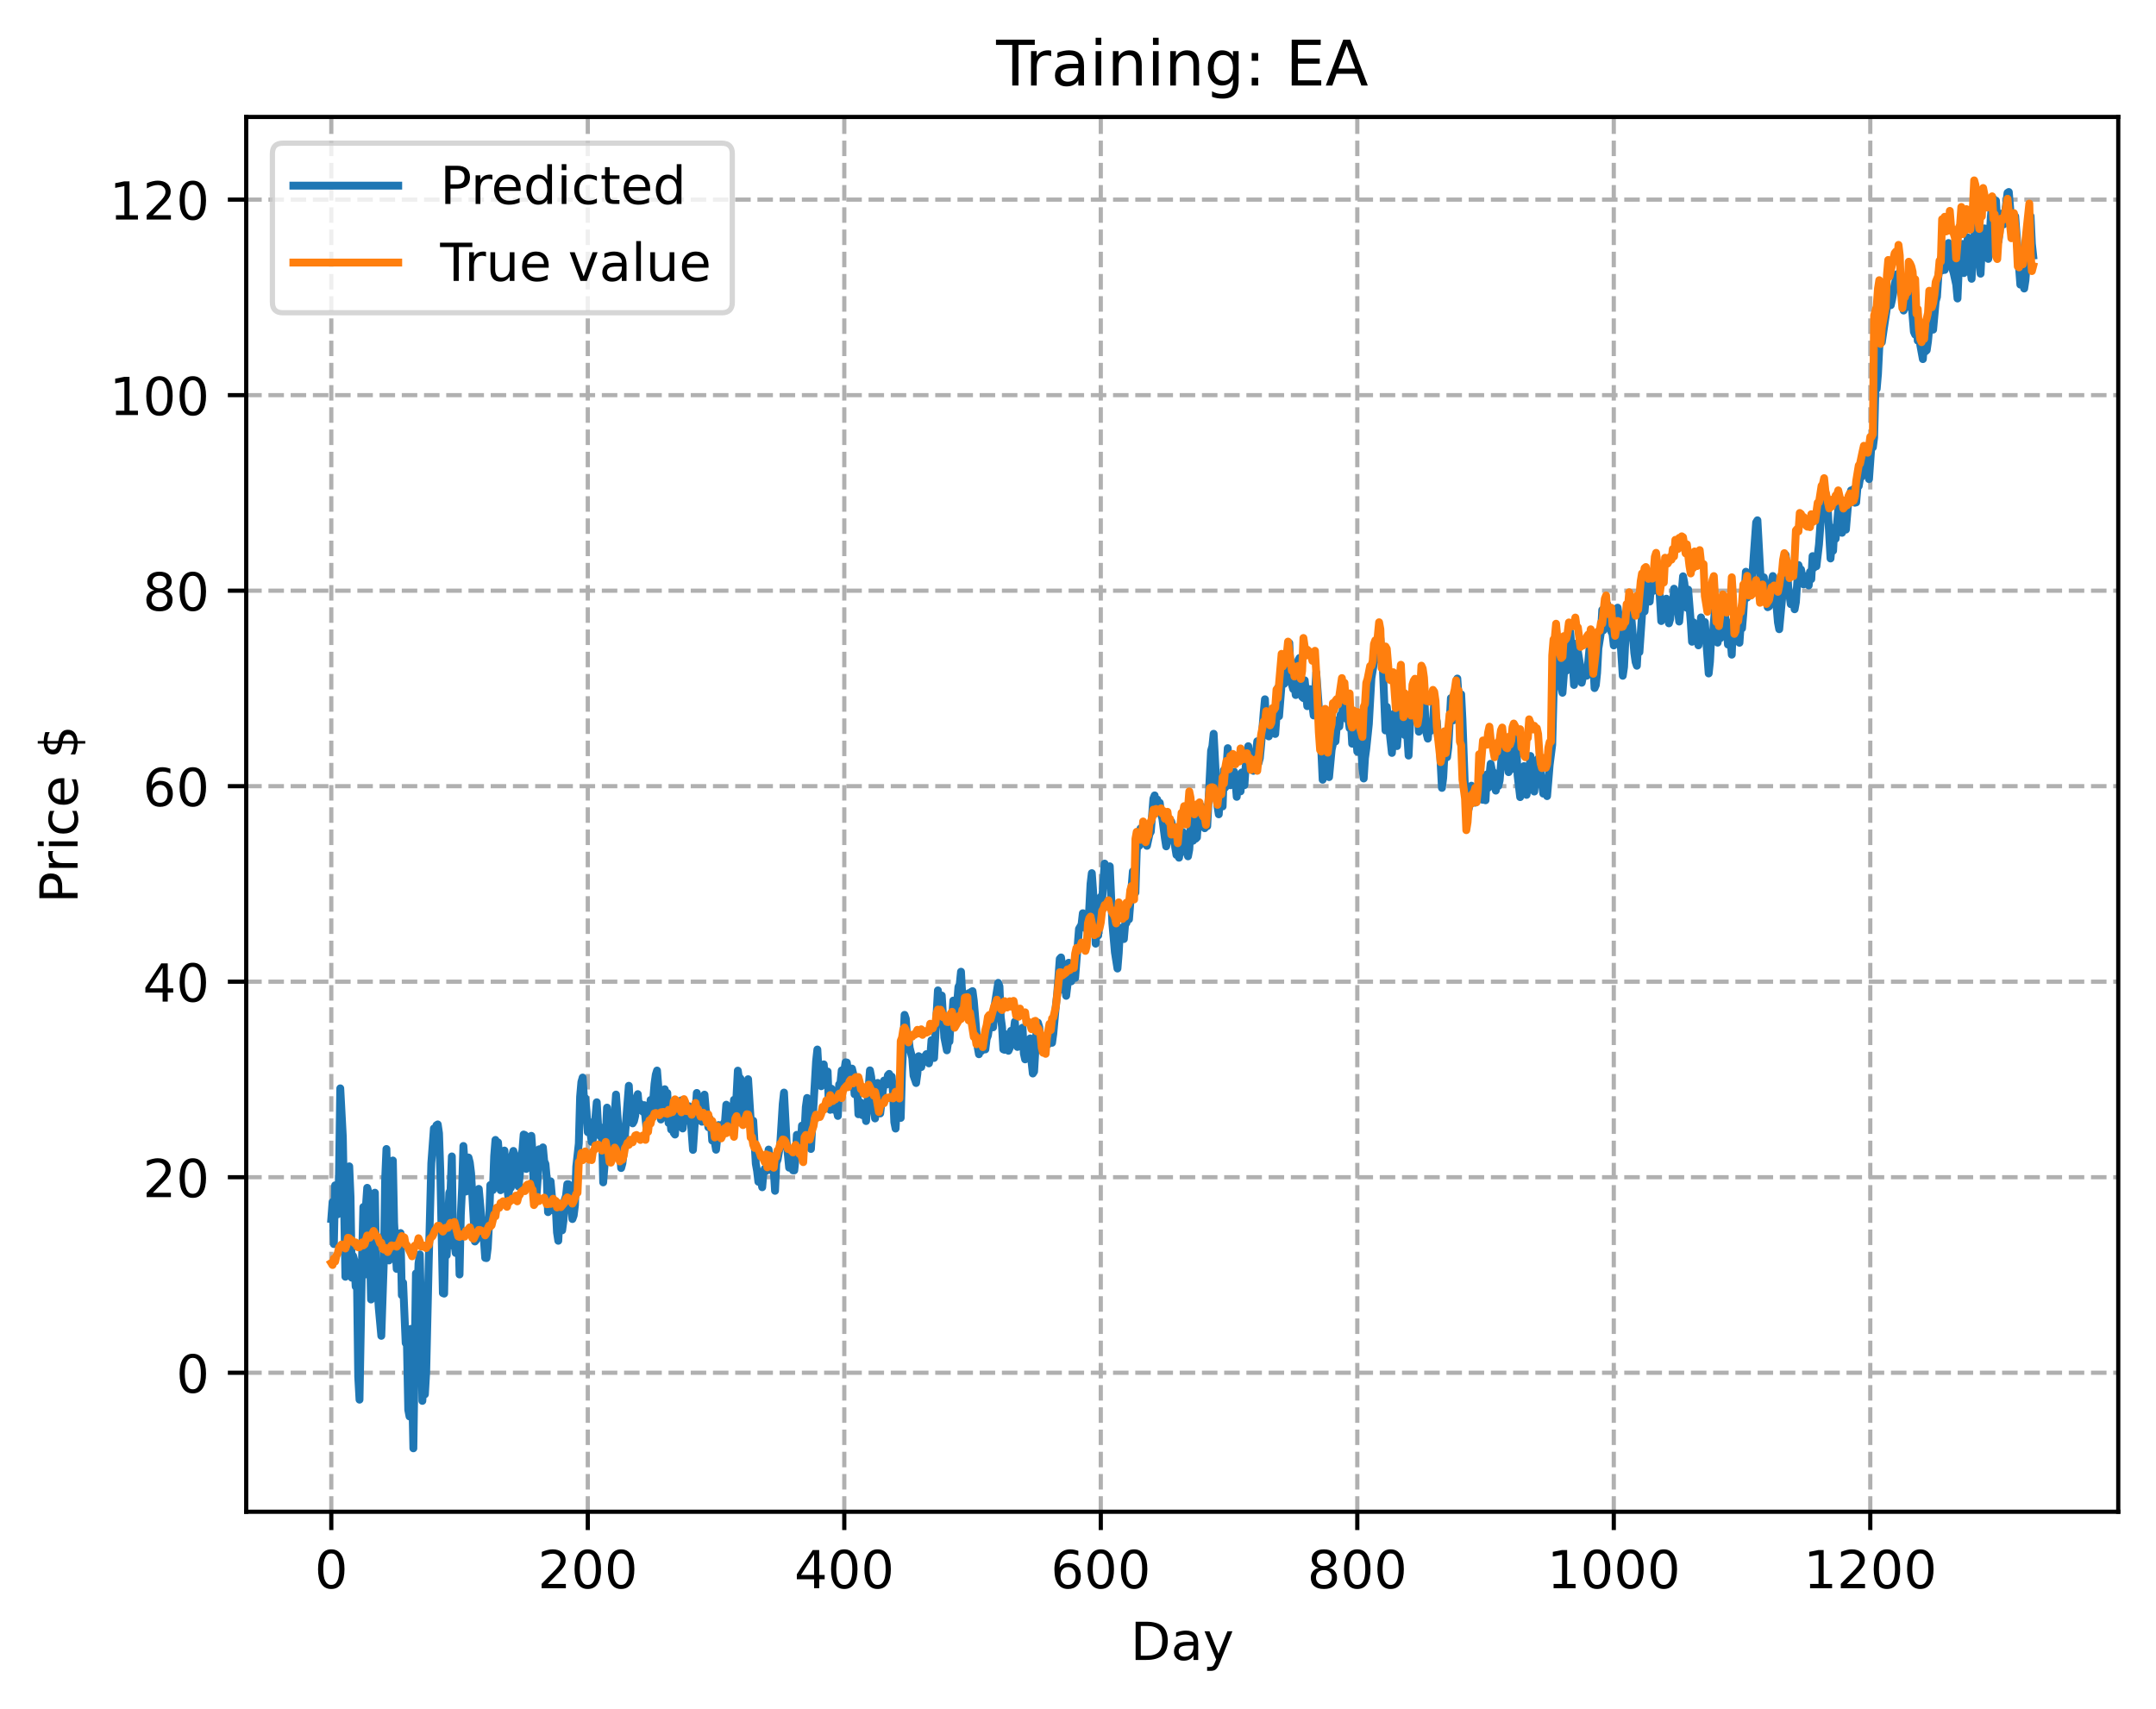 <?xml version="1.0" encoding="utf-8" standalone="no"?>
<!DOCTYPE svg PUBLIC "-//W3C//DTD SVG 1.1//EN"
  "http://www.w3.org/Graphics/SVG/1.1/DTD/svg11.dtd">
<!-- Created with matplotlib (https://matplotlib.org/) -->
<svg height="325.986pt" version="1.1" viewBox="0 0 411.286 325.986" width="411.286pt" xmlns="http://www.w3.org/2000/svg" xmlns:xlink="http://www.w3.org/1999/xlink">
 <defs>
  <style type="text/css">
*{stroke-linecap:butt;stroke-linejoin:round;}
  </style>
 </defs>
 <g id="figure_1">
  <g id="patch_1">
   <path d="M 0 325.986 
L 411.286 325.986 
L 411.286 0 
L 0 0 
z
" style="fill:#ffffff;"/>
  </g>
  <g id="axes_1">
   <g id="patch_2">
    <path d="M 46.966 288.43 
L 404.086 288.43 
L 404.086 22.318 
L 46.966 22.318 
z
" style="fill:#ffffff;"/>
   </g>
   <g id="matplotlib.axis_1">
    <g id="xtick_1">
     <g id="line2d_1">
      <path clip-path="url(#p7493e30211)" d="M 63.198 288.43 
L 63.198 22.318 
" style="fill:none;stroke:#b0b0b0;stroke-dasharray:2.96,1.28;stroke-dashoffset:0;stroke-width:0.8;"/>
     </g>
     <g id="line2d_2">
      <defs>
       <path d="M 0 0 
L 0 3.5 
" id="m657f4e744c" style="stroke:#000000;stroke-width:0.8;"/>
      </defs>
      <g>
       <use style="stroke:#000000;stroke-width:0.8;" x="63.198" xlink:href="#m657f4e744c" y="288.43"/>
      </g>
     </g>
     <g id="text_1">
      <!-- 0 -->
      <defs>
       <path d="M 31.781 66.406 
Q 24.172 66.406 20.328 58.906 
Q 16.5 51.422 16.5 36.375 
Q 16.5 21.391 20.328 13.891 
Q 24.172 6.391 31.781 6.391 
Q 39.453 6.391 43.281 13.891 
Q 47.125 21.391 47.125 36.375 
Q 47.125 51.422 43.281 58.906 
Q 39.453 66.406 31.781 66.406 
z
M 31.781 74.219 
Q 44.047 74.219 50.516 64.516 
Q 56.984 54.828 56.984 36.375 
Q 56.984 17.969 50.516 8.266 
Q 44.047 -1.422 31.781 -1.422 
Q 19.531 -1.422 13.062 8.266 
Q 6.594 17.969 6.594 36.375 
Q 6.594 54.828 13.062 64.516 
Q 19.531 74.219 31.781 74.219 
z
" id="DejaVuSans-48"/>
      </defs>
      <g transform="translate(60.017 303.029)scale(0.1 -0.1)">
       <use xlink:href="#DejaVuSans-48"/>
      </g>
     </g>
    </g>
    <g id="xtick_2">
     <g id="line2d_3">
      <path clip-path="url(#p7493e30211)" d="M 112.129 288.43 
L 112.129 22.318 
" style="fill:none;stroke:#b0b0b0;stroke-dasharray:2.96,1.28;stroke-dashoffset:0;stroke-width:0.8;"/>
     </g>
     <g id="line2d_4">
      <g>
       <use style="stroke:#000000;stroke-width:0.8;" x="112.129" xlink:href="#m657f4e744c" y="288.43"/>
      </g>
     </g>
     <g id="text_2">
      <!-- 200 -->
      <defs>
       <path d="M 19.188 8.297 
L 53.609 8.297 
L 53.609 0 
L 7.328 0 
L 7.328 8.297 
Q 12.938 14.109 22.625 23.891 
Q 32.328 33.688 34.812 36.531 
Q 39.547 41.844 41.422 45.531 
Q 43.312 49.219 43.312 52.781 
Q 43.312 58.594 39.234 62.25 
Q 35.156 65.922 28.609 65.922 
Q 23.969 65.922 18.812 64.312 
Q 13.672 62.703 7.812 59.422 
L 7.812 69.391 
Q 13.766 71.781 18.938 73 
Q 24.125 74.219 28.422 74.219 
Q 39.75 74.219 46.484 68.547 
Q 53.219 62.891 53.219 53.422 
Q 53.219 48.922 51.531 44.891 
Q 49.859 40.875 45.406 35.406 
Q 44.188 33.984 37.641 27.219 
Q 31.109 20.453 19.188 8.297 
z
" id="DejaVuSans-50"/>
      </defs>
      <g transform="translate(102.585 303.029)scale(0.1 -0.1)">
       <use xlink:href="#DejaVuSans-50"/>
       <use x="63.623" xlink:href="#DejaVuSans-48"/>
       <use x="127.246" xlink:href="#DejaVuSans-48"/>
      </g>
     </g>
    </g>
    <g id="xtick_3">
     <g id="line2d_5">
      <path clip-path="url(#p7493e30211)" d="M 161.06 288.43 
L 161.06 22.318 
" style="fill:none;stroke:#b0b0b0;stroke-dasharray:2.96,1.28;stroke-dashoffset:0;stroke-width:0.8;"/>
     </g>
     <g id="line2d_6">
      <g>
       <use style="stroke:#000000;stroke-width:0.8;" x="161.06" xlink:href="#m657f4e744c" y="288.43"/>
      </g>
     </g>
     <g id="text_3">
      <!-- 400 -->
      <defs>
       <path d="M 37.797 64.312 
L 12.891 25.391 
L 37.797 25.391 
z
M 35.203 72.906 
L 47.609 72.906 
L 47.609 25.391 
L 58.016 25.391 
L 58.016 17.188 
L 47.609 17.188 
L 47.609 0 
L 37.797 0 
L 37.797 17.188 
L 4.891 17.188 
L 4.891 26.703 
z
" id="DejaVuSans-52"/>
      </defs>
      <g transform="translate(151.516 303.029)scale(0.1 -0.1)">
       <use xlink:href="#DejaVuSans-52"/>
       <use x="63.623" xlink:href="#DejaVuSans-48"/>
       <use x="127.246" xlink:href="#DejaVuSans-48"/>
      </g>
     </g>
    </g>
    <g id="xtick_4">
     <g id="line2d_7">
      <path clip-path="url(#p7493e30211)" d="M 209.99 288.43 
L 209.99 22.318 
" style="fill:none;stroke:#b0b0b0;stroke-dasharray:2.96,1.28;stroke-dashoffset:0;stroke-width:0.8;"/>
     </g>
     <g id="line2d_8">
      <g>
       <use style="stroke:#000000;stroke-width:0.8;" x="209.99" xlink:href="#m657f4e744c" y="288.43"/>
      </g>
     </g>
     <g id="text_4">
      <!-- 600 -->
      <defs>
       <path d="M 33.016 40.375 
Q 26.375 40.375 22.484 35.828 
Q 18.609 31.297 18.609 23.391 
Q 18.609 15.531 22.484 10.953 
Q 26.375 6.391 33.016 6.391 
Q 39.656 6.391 43.531 10.953 
Q 47.406 15.531 47.406 23.391 
Q 47.406 31.297 43.531 35.828 
Q 39.656 40.375 33.016 40.375 
z
M 52.594 71.297 
L 52.594 62.312 
Q 48.875 64.062 45.094 64.984 
Q 41.312 65.922 37.594 65.922 
Q 27.828 65.922 22.672 59.328 
Q 17.531 52.734 16.797 39.406 
Q 19.672 43.656 24.016 45.922 
Q 28.375 48.188 33.594 48.188 
Q 44.578 48.188 50.953 41.516 
Q 57.328 34.859 57.328 23.391 
Q 57.328 12.156 50.688 5.359 
Q 44.047 -1.422 33.016 -1.422 
Q 20.359 -1.422 13.672 8.266 
Q 6.984 17.969 6.984 36.375 
Q 6.984 53.656 15.188 63.938 
Q 23.391 74.219 37.203 74.219 
Q 40.922 74.219 44.703 73.484 
Q 48.484 72.75 52.594 71.297 
z
" id="DejaVuSans-54"/>
      </defs>
      <g transform="translate(200.446 303.029)scale(0.1 -0.1)">
       <use xlink:href="#DejaVuSans-54"/>
       <use x="63.623" xlink:href="#DejaVuSans-48"/>
       <use x="127.246" xlink:href="#DejaVuSans-48"/>
      </g>
     </g>
    </g>
    <g id="xtick_5">
     <g id="line2d_9">
      <path clip-path="url(#p7493e30211)" d="M 258.921 288.43 
L 258.921 22.318 
" style="fill:none;stroke:#b0b0b0;stroke-dasharray:2.96,1.28;stroke-dashoffset:0;stroke-width:0.8;"/>
     </g>
     <g id="line2d_10">
      <g>
       <use style="stroke:#000000;stroke-width:0.8;" x="258.921" xlink:href="#m657f4e744c" y="288.43"/>
      </g>
     </g>
     <g id="text_5">
      <!-- 800 -->
      <defs>
       <path d="M 31.781 34.625 
Q 24.75 34.625 20.719 30.859 
Q 16.703 27.094 16.703 20.516 
Q 16.703 13.922 20.719 10.156 
Q 24.75 6.391 31.781 6.391 
Q 38.812 6.391 42.859 10.172 
Q 46.922 13.969 46.922 20.516 
Q 46.922 27.094 42.891 30.859 
Q 38.875 34.625 31.781 34.625 
z
M 21.922 38.812 
Q 15.578 40.375 12.031 44.719 
Q 8.5 49.078 8.5 55.328 
Q 8.5 64.062 14.719 69.141 
Q 20.953 74.219 31.781 74.219 
Q 42.672 74.219 48.875 69.141 
Q 55.078 64.062 55.078 55.328 
Q 55.078 49.078 51.531 44.719 
Q 48 40.375 41.703 38.812 
Q 48.828 37.156 52.797 32.312 
Q 56.781 27.484 56.781 20.516 
Q 56.781 9.906 50.312 4.234 
Q 43.844 -1.422 31.781 -1.422 
Q 19.734 -1.422 13.25 4.234 
Q 6.781 9.906 6.781 20.516 
Q 6.781 27.484 10.781 32.312 
Q 14.797 37.156 21.922 38.812 
z
M 18.312 54.391 
Q 18.312 48.734 21.844 45.562 
Q 25.391 42.391 31.781 42.391 
Q 38.141 42.391 41.719 45.562 
Q 45.312 48.734 45.312 54.391 
Q 45.312 60.062 41.719 63.234 
Q 38.141 66.406 31.781 66.406 
Q 25.391 66.406 21.844 63.234 
Q 18.312 60.062 18.312 54.391 
z
" id="DejaVuSans-56"/>
      </defs>
      <g transform="translate(249.377 303.029)scale(0.1 -0.1)">
       <use xlink:href="#DejaVuSans-56"/>
       <use x="63.623" xlink:href="#DejaVuSans-48"/>
       <use x="127.246" xlink:href="#DejaVuSans-48"/>
      </g>
     </g>
    </g>
    <g id="xtick_6">
     <g id="line2d_11">
      <path clip-path="url(#p7493e30211)" d="M 307.851 288.43 
L 307.851 22.318 
" style="fill:none;stroke:#b0b0b0;stroke-dasharray:2.96,1.28;stroke-dashoffset:0;stroke-width:0.8;"/>
     </g>
     <g id="line2d_12">
      <g>
       <use style="stroke:#000000;stroke-width:0.8;" x="307.851" xlink:href="#m657f4e744c" y="288.43"/>
      </g>
     </g>
     <g id="text_6">
      <!-- 1000 -->
      <defs>
       <path d="M 12.406 8.297 
L 28.516 8.297 
L 28.516 63.922 
L 10.984 60.406 
L 10.984 69.391 
L 28.422 72.906 
L 38.281 72.906 
L 38.281 8.297 
L 54.391 8.297 
L 54.391 0 
L 12.406 0 
z
" id="DejaVuSans-49"/>
      </defs>
      <g transform="translate(295.126 303.029)scale(0.1 -0.1)">
       <use xlink:href="#DejaVuSans-49"/>
       <use x="63.623" xlink:href="#DejaVuSans-48"/>
       <use x="127.246" xlink:href="#DejaVuSans-48"/>
       <use x="190.869" xlink:href="#DejaVuSans-48"/>
      </g>
     </g>
    </g>
    <g id="xtick_7">
     <g id="line2d_13">
      <path clip-path="url(#p7493e30211)" d="M 356.782 288.43 
L 356.782 22.318 
" style="fill:none;stroke:#b0b0b0;stroke-dasharray:2.96,1.28;stroke-dashoffset:0;stroke-width:0.8;"/>
     </g>
     <g id="line2d_14">
      <g>
       <use style="stroke:#000000;stroke-width:0.8;" x="356.782" xlink:href="#m657f4e744c" y="288.43"/>
      </g>
     </g>
     <g id="text_7">
      <!-- 1200 -->
      <g transform="translate(344.057 303.029)scale(0.1 -0.1)">
       <use xlink:href="#DejaVuSans-49"/>
       <use x="63.623" xlink:href="#DejaVuSans-50"/>
       <use x="127.246" xlink:href="#DejaVuSans-48"/>
       <use x="190.869" xlink:href="#DejaVuSans-48"/>
      </g>
     </g>
    </g>
    <g id="text_8">
     <!-- Day -->
     <defs>
      <path d="M 19.672 64.797 
L 19.672 8.109 
L 31.594 8.109 
Q 46.688 8.109 53.688 14.938 
Q 60.688 21.781 60.688 36.531 
Q 60.688 51.172 53.688 57.984 
Q 46.688 64.797 31.594 64.797 
z
M 9.812 72.906 
L 30.078 72.906 
Q 51.266 72.906 61.172 64.094 
Q 71.094 55.281 71.094 36.531 
Q 71.094 17.672 61.125 8.828 
Q 51.172 0 30.078 0 
L 9.812 0 
z
" id="DejaVuSans-68"/>
      <path d="M 34.281 27.484 
Q 23.391 27.484 19.188 25 
Q 14.984 22.516 14.984 16.5 
Q 14.984 11.719 18.141 8.906 
Q 21.297 6.109 26.703 6.109 
Q 34.188 6.109 38.703 11.406 
Q 43.219 16.703 43.219 25.484 
L 43.219 27.484 
z
M 52.203 31.203 
L 52.203 0 
L 43.219 0 
L 43.219 8.297 
Q 40.141 3.328 35.547 0.953 
Q 30.953 -1.422 24.312 -1.422 
Q 15.922 -1.422 10.953 3.297 
Q 6 8.016 6 15.922 
Q 6 25.141 12.172 29.828 
Q 18.359 34.516 30.609 34.516 
L 43.219 34.516 
L 43.219 35.406 
Q 43.219 41.609 39.141 45 
Q 35.062 48.391 27.688 48.391 
Q 23 48.391 18.547 47.266 
Q 14.109 46.141 10.016 43.891 
L 10.016 52.203 
Q 14.938 54.109 19.578 55.047 
Q 24.219 56 28.609 56 
Q 40.484 56 46.344 49.844 
Q 52.203 43.703 52.203 31.203 
z
" id="DejaVuSans-97"/>
      <path d="M 32.172 -5.078 
Q 28.375 -14.844 24.75 -17.812 
Q 21.141 -20.797 15.094 -20.797 
L 7.906 -20.797 
L 7.906 -13.281 
L 13.188 -13.281 
Q 16.891 -13.281 18.938 -11.516 
Q 21 -9.766 23.484 -3.219 
L 25.094 0.875 
L 2.984 54.688 
L 12.5 54.688 
L 29.594 11.922 
L 46.688 54.688 
L 56.203 54.688 
z
" id="DejaVuSans-121"/>
     </defs>
     <g transform="translate(215.652 316.707)scale(0.1 -0.1)">
      <use xlink:href="#DejaVuSans-68"/>
      <use x="77.002" xlink:href="#DejaVuSans-97"/>
      <use x="138.281" xlink:href="#DejaVuSans-121"/>
     </g>
    </g>
   </g>
   <g id="matplotlib.axis_2">
    <g id="ytick_1">
     <g id="line2d_15">
      <path clip-path="url(#p7493e30211)" d="M 46.966 261.91 
L 404.086 261.91 
" style="fill:none;stroke:#b0b0b0;stroke-dasharray:2.96,1.28;stroke-dashoffset:0;stroke-width:0.8;"/>
     </g>
     <g id="line2d_16">
      <defs>
       <path d="M 0 0 
L -3.5 0 
" id="m2c11bb8ff4" style="stroke:#000000;stroke-width:0.8;"/>
      </defs>
      <g>
       <use style="stroke:#000000;stroke-width:0.8;" x="46.966" xlink:href="#m2c11bb8ff4" y="261.91"/>
      </g>
     </g>
     <g id="text_9">
      <!-- 0 -->
      <g transform="translate(33.603 265.709)scale(0.1 -0.1)">
       <use xlink:href="#DejaVuSans-48"/>
      </g>
     </g>
    </g>
    <g id="ytick_2">
     <g id="line2d_17">
      <path clip-path="url(#p7493e30211)" d="M 46.966 224.606 
L 404.086 224.606 
" style="fill:none;stroke:#b0b0b0;stroke-dasharray:2.96,1.28;stroke-dashoffset:0;stroke-width:0.8;"/>
     </g>
     <g id="line2d_18">
      <g>
       <use style="stroke:#000000;stroke-width:0.8;" x="46.966" xlink:href="#m2c11bb8ff4" y="224.606"/>
      </g>
     </g>
     <g id="text_10">
      <!-- 20 -->
      <g transform="translate(27.241 228.406)scale(0.1 -0.1)">
       <use xlink:href="#DejaVuSans-50"/>
       <use x="63.623" xlink:href="#DejaVuSans-48"/>
      </g>
     </g>
    </g>
    <g id="ytick_3">
     <g id="line2d_19">
      <path clip-path="url(#p7493e30211)" d="M 46.966 187.303 
L 404.086 187.303 
" style="fill:none;stroke:#b0b0b0;stroke-dasharray:2.96,1.28;stroke-dashoffset:0;stroke-width:0.8;"/>
     </g>
     <g id="line2d_20">
      <g>
       <use style="stroke:#000000;stroke-width:0.8;" x="46.966" xlink:href="#m2c11bb8ff4" y="187.303"/>
      </g>
     </g>
     <g id="text_11">
      <!-- 40 -->
      <g transform="translate(27.241 191.102)scale(0.1 -0.1)">
       <use xlink:href="#DejaVuSans-52"/>
       <use x="63.623" xlink:href="#DejaVuSans-48"/>
      </g>
     </g>
    </g>
    <g id="ytick_4">
     <g id="line2d_21">
      <path clip-path="url(#p7493e30211)" d="M 46.966 149.999 
L 404.086 149.999 
" style="fill:none;stroke:#b0b0b0;stroke-dasharray:2.96,1.28;stroke-dashoffset:0;stroke-width:0.8;"/>
     </g>
     <g id="line2d_22">
      <g>
       <use style="stroke:#000000;stroke-width:0.8;" x="46.966" xlink:href="#m2c11bb8ff4" y="149.999"/>
      </g>
     </g>
     <g id="text_12">
      <!-- 60 -->
      <g transform="translate(27.241 153.799)scale(0.1 -0.1)">
       <use xlink:href="#DejaVuSans-54"/>
       <use x="63.623" xlink:href="#DejaVuSans-48"/>
      </g>
     </g>
    </g>
    <g id="ytick_5">
     <g id="line2d_23">
      <path clip-path="url(#p7493e30211)" d="M 46.966 112.696 
L 404.086 112.696 
" style="fill:none;stroke:#b0b0b0;stroke-dasharray:2.96,1.28;stroke-dashoffset:0;stroke-width:0.8;"/>
     </g>
     <g id="line2d_24">
      <g>
       <use style="stroke:#000000;stroke-width:0.8;" x="46.966" xlink:href="#m2c11bb8ff4" y="112.696"/>
      </g>
     </g>
     <g id="text_13">
      <!-- 80 -->
      <g transform="translate(27.241 116.495)scale(0.1 -0.1)">
       <use xlink:href="#DejaVuSans-56"/>
       <use x="63.623" xlink:href="#DejaVuSans-48"/>
      </g>
     </g>
    </g>
    <g id="ytick_6">
     <g id="line2d_25">
      <path clip-path="url(#p7493e30211)" d="M 46.966 75.392 
L 404.086 75.392 
" style="fill:none;stroke:#b0b0b0;stroke-dasharray:2.96,1.28;stroke-dashoffset:0;stroke-width:0.8;"/>
     </g>
     <g id="line2d_26">
      <g>
       <use style="stroke:#000000;stroke-width:0.8;" x="46.966" xlink:href="#m2c11bb8ff4" y="75.392"/>
      </g>
     </g>
     <g id="text_14">
      <!-- 100 -->
      <g transform="translate(20.878 79.191)scale(0.1 -0.1)">
       <use xlink:href="#DejaVuSans-49"/>
       <use x="63.623" xlink:href="#DejaVuSans-48"/>
       <use x="127.246" xlink:href="#DejaVuSans-48"/>
      </g>
     </g>
    </g>
    <g id="ytick_7">
     <g id="line2d_27">
      <path clip-path="url(#p7493e30211)" d="M 46.966 38.089 
L 404.086 38.089 
" style="fill:none;stroke:#b0b0b0;stroke-dasharray:2.96,1.28;stroke-dashoffset:0;stroke-width:0.8;"/>
     </g>
     <g id="line2d_28">
      <g>
       <use style="stroke:#000000;stroke-width:0.8;" x="46.966" xlink:href="#m2c11bb8ff4" y="38.089"/>
      </g>
     </g>
     <g id="text_15">
      <!-- 120 -->
      <g transform="translate(20.878 41.888)scale(0.1 -0.1)">
       <use xlink:href="#DejaVuSans-49"/>
       <use x="63.623" xlink:href="#DejaVuSans-50"/>
       <use x="127.246" xlink:href="#DejaVuSans-48"/>
      </g>
     </g>
    </g>
    <g id="text_16">
     <!-- Price $ -->
     <defs>
      <path d="M 19.672 64.797 
L 19.672 37.406 
L 32.078 37.406 
Q 38.969 37.406 42.719 40.969 
Q 46.484 44.531 46.484 51.125 
Q 46.484 57.672 42.719 61.234 
Q 38.969 64.797 32.078 64.797 
z
M 9.812 72.906 
L 32.078 72.906 
Q 44.344 72.906 50.609 67.359 
Q 56.891 61.812 56.891 51.125 
Q 56.891 40.328 50.609 34.812 
Q 44.344 29.297 32.078 29.297 
L 19.672 29.297 
L 19.672 0 
L 9.812 0 
z
" id="DejaVuSans-80"/>
      <path d="M 41.109 46.297 
Q 39.594 47.172 37.812 47.578 
Q 36.031 48 33.891 48 
Q 26.266 48 22.188 43.047 
Q 18.109 38.094 18.109 28.812 
L 18.109 0 
L 9.078 0 
L 9.078 54.688 
L 18.109 54.688 
L 18.109 46.188 
Q 20.953 51.172 25.484 53.578 
Q 30.031 56 36.531 56 
Q 37.453 56 38.578 55.875 
Q 39.703 55.766 41.062 55.516 
z
" id="DejaVuSans-114"/>
      <path d="M 9.422 54.688 
L 18.406 54.688 
L 18.406 0 
L 9.422 0 
z
M 9.422 75.984 
L 18.406 75.984 
L 18.406 64.594 
L 9.422 64.594 
z
" id="DejaVuSans-105"/>
      <path d="M 48.781 52.594 
L 48.781 44.188 
Q 44.969 46.297 41.141 47.344 
Q 37.312 48.391 33.406 48.391 
Q 24.656 48.391 19.812 42.844 
Q 14.984 37.312 14.984 27.297 
Q 14.984 17.281 19.812 11.734 
Q 24.656 6.203 33.406 6.203 
Q 37.312 6.203 41.141 7.25 
Q 44.969 8.297 48.781 10.406 
L 48.781 2.094 
Q 45.016 0.344 40.984 -0.531 
Q 36.969 -1.422 32.422 -1.422 
Q 20.062 -1.422 12.781 6.344 
Q 5.516 14.109 5.516 27.297 
Q 5.516 40.672 12.859 48.328 
Q 20.219 56 33.016 56 
Q 37.156 56 41.109 55.141 
Q 45.062 54.297 48.781 52.594 
z
" id="DejaVuSans-99"/>
      <path d="M 56.203 29.594 
L 56.203 25.203 
L 14.891 25.203 
Q 15.484 15.922 20.484 11.062 
Q 25.484 6.203 34.422 6.203 
Q 39.594 6.203 44.453 7.469 
Q 49.312 8.734 54.109 11.281 
L 54.109 2.781 
Q 49.266 0.734 44.188 -0.344 
Q 39.109 -1.422 33.891 -1.422 
Q 20.797 -1.422 13.156 6.188 
Q 5.516 13.812 5.516 26.812 
Q 5.516 40.234 12.766 48.109 
Q 20.016 56 32.328 56 
Q 43.359 56 49.781 48.891 
Q 56.203 41.797 56.203 29.594 
z
M 47.219 32.234 
Q 47.125 39.594 43.094 43.984 
Q 39.062 48.391 32.422 48.391 
Q 24.906 48.391 20.391 44.141 
Q 15.875 39.891 15.188 32.172 
z
" id="DejaVuSans-101"/>
      <path id="DejaVuSans-32"/>
      <path d="M 33.797 -14.703 
L 28.906 -14.703 
L 28.859 0 
Q 23.734 0.094 18.609 1.188 
Q 13.484 2.297 8.297 4.5 
L 8.297 13.281 
Q 13.281 10.156 18.375 8.562 
Q 23.484 6.984 28.906 6.938 
L 28.906 29.203 
Q 18.109 30.953 13.203 35.156 
Q 8.297 39.359 8.297 46.688 
Q 8.297 54.641 13.625 59.219 
Q 18.953 63.812 28.906 64.5 
L 28.906 75.984 
L 33.797 75.984 
L 33.797 64.656 
Q 38.328 64.453 42.578 63.688 
Q 46.828 62.938 50.875 61.625 
L 50.875 53.078 
Q 46.828 55.125 42.547 56.25 
Q 38.281 57.375 33.797 57.562 
L 33.797 36.719 
Q 44.875 35.016 50.094 30.609 
Q 55.328 26.219 55.328 18.609 
Q 55.328 10.359 49.781 5.594 
Q 44.234 0.828 33.797 0.094 
z
M 28.906 37.594 
L 28.906 57.625 
Q 23.25 56.984 20.266 54.391 
Q 17.281 51.812 17.281 47.516 
Q 17.281 43.312 20.031 40.969 
Q 22.797 38.625 28.906 37.594 
z
M 33.797 28.219 
L 33.797 7.078 
Q 39.984 7.906 43.141 10.594 
Q 46.297 13.281 46.297 17.672 
Q 46.297 21.969 43.281 24.5 
Q 40.281 27.047 33.797 28.219 
z
" id="DejaVuSans-36"/>
     </defs>
     <g transform="translate(14.798 172.342)rotate(-90)scale(0.1 -0.1)">
      <use xlink:href="#DejaVuSans-80"/>
      <use x="58.553" xlink:href="#DejaVuSans-114"/>
      <use x="99.666" xlink:href="#DejaVuSans-105"/>
      <use x="127.449" xlink:href="#DejaVuSans-99"/>
      <use x="182.43" xlink:href="#DejaVuSans-101"/>
      <use x="243.953" xlink:href="#DejaVuSans-32"/>
      <use x="275.74" xlink:href="#DejaVuSans-36"/>
     </g>
    </g>
   </g>
   <g id="line2d_29">
    <path clip-path="url(#p7493e30211)" d="M 63.198 232.564 
L 63.443 229.32 
L 63.688 237.363 
L 63.932 226.149 
L 64.177 230.332 
L 64.422 231.684 
L 64.666 224.386 
L 64.911 207.65 
L 65.4 216.922 
L 65.89 243.597 
L 66.379 241.556 
L 66.623 222.533 
L 66.868 228.32 
L 67.113 243.781 
L 67.357 239.613 
L 67.602 240.5 
L 67.847 245.463 
L 68.091 243.837 
L 68.336 262.67 
L 68.581 267.048 
L 69.07 239.942 
L 69.315 230.277 
L 69.559 243.203 
L 69.804 230.157 
L 70.049 226.628 
L 70.293 227.481 
L 70.783 247.938 
L 71.027 235.116 
L 71.272 229.172 
L 71.517 227.558 
L 71.761 241.816 
L 72.251 249.515 
L 72.74 254.874 
L 73.229 240.416 
L 73.474 224.99 
L 73.718 219.219 
L 74.208 240.49 
L 74.452 239.75 
L 74.942 221.414 
L 75.186 233.331 
L 75.676 242.106 
L 75.92 237.73 
L 76.165 238.112 
L 76.41 235.257 
L 76.654 247.112 
L 76.899 244.736 
L 77.388 256.24 
L 77.633 256.623 
L 77.878 268.985 
L 78.122 270.25 
L 78.367 253.551 
L 78.856 276.334 
L 79.345 242.967 
L 79.59 248.373 
L 79.835 241.084 
L 80.079 239.322 
L 80.324 250.653 
L 80.569 267.285 
L 80.813 262.605 
L 81.058 266.028 
L 81.303 261.778 
L 81.792 240.514 
L 82.281 221.923 
L 82.771 215.303 
L 83.015 216.718 
L 83.26 214.695 
L 83.505 214.53 
L 83.749 216.207 
L 83.994 223.367 
L 84.483 246.721 
L 84.728 246.815 
L 84.972 234.92 
L 85.217 239.503 
L 85.706 227.568 
L 85.951 227.044 
L 86.196 220.637 
L 86.44 237.71 
L 86.685 237.226 
L 86.93 239.064 
L 87.419 233.882 
L 87.664 243.165 
L 87.908 231.805 
L 88.153 226.61 
L 88.398 218.646 
L 88.642 222.086 
L 88.887 227.341 
L 89.132 224.796 
L 89.376 220.846 
L 89.621 221.804 
L 89.866 223.801 
L 90.599 236.869 
L 90.844 236.564 
L 91.333 226.831 
L 91.823 232.208 
L 92.067 233.129 
L 92.557 239.996 
L 92.801 240.041 
L 93.046 238.062 
L 93.291 233.44 
L 93.535 226.092 
L 93.78 227.115 
L 94.025 227.064 
L 94.269 220.567 
L 94.514 217.491 
L 94.759 222.506 
L 95.003 217.949 
L 95.248 221.149 
L 95.493 227.083 
L 95.982 221.307 
L 96.227 219.519 
L 96.471 224.19 
L 96.96 228.27 
L 97.205 226.65 
L 97.45 226.623 
L 97.694 220.501 
L 97.939 219.591 
L 98.184 221.322 
L 98.428 223.942 
L 98.673 223.266 
L 98.918 226.378 
L 99.162 224.107 
L 99.407 220.347 
L 99.652 219.53 
L 99.896 216.457 
L 100.141 216.565 
L 100.386 223.027 
L 100.63 217.815 
L 100.875 216.921 
L 101.12 218.411 
L 101.364 216.708 
L 101.609 220.148 
L 101.854 228.279 
L 102.098 226.733 
L 102.343 228.169 
L 102.587 224.759 
L 102.832 219.277 
L 103.077 222.26 
L 103.566 218.912 
L 103.811 221.552 
L 104.055 222.079 
L 104.3 224.838 
L 104.545 231.274 
L 105.034 225.38 
L 105.523 230.932 
L 105.768 229.635 
L 106.013 230.333 
L 106.257 235.146 
L 106.502 236.735 
L 106.747 231.66 
L 106.991 232.859 
L 107.236 234.745 
L 107.481 232.951 
L 107.725 228.939 
L 107.97 228.183 
L 108.215 225.932 
L 108.459 225.943 
L 109.193 232.588 
L 109.438 231.905 
L 109.682 229.93 
L 109.927 222.597 
L 110.416 218.176 
L 110.661 209.264 
L 110.906 206.444 
L 111.15 205.59 
L 111.395 209.446 
L 111.64 209.497 
L 111.884 211.975 
L 112.129 216.016 
L 112.374 214.045 
L 112.863 217.878 
L 113.108 217.411 
L 113.352 215.723 
L 113.842 210.305 
L 114.086 214.607 
L 114.575 216.841 
L 114.82 215.152 
L 115.065 225.594 
L 115.309 222.542 
L 115.799 211.323 
L 116.043 216.722 
L 116.288 219.336 
L 116.533 219.637 
L 116.777 219.393 
L 117.511 208.838 
L 118.49 222.856 
L 118.735 221.956 
L 118.979 219.786 
L 119.958 207.159 
L 120.203 211.869 
L 120.447 211.502 
L 120.692 214.333 
L 120.936 213.901 
L 121.181 212.862 
L 121.426 209.471 
L 121.67 208.752 
L 121.915 211.793 
L 122.16 210.596 
L 122.404 211.671 
L 122.649 212.119 
L 122.894 210.851 
L 123.383 215.841 
L 123.628 211.001 
L 123.872 212.732 
L 124.117 209.858 
L 124.362 212.798 
L 124.851 206.817 
L 125.096 205.037 
L 125.34 204.252 
L 126.074 213.598 
L 126.808 207.816 
L 127.053 210.558 
L 127.297 208.533 
L 127.542 214.256 
L 127.787 212.856 
L 128.031 215.516 
L 128.276 214.629 
L 128.521 216.138 
L 128.765 216.467 
L 129.01 212.064 
L 129.255 211.376 
L 129.499 214.749 
L 129.744 213.448 
L 129.989 209.937 
L 130.233 215.31 
L 130.478 212.22 
L 130.723 211.272 
L 130.967 212.292 
L 131.212 213.848 
L 131.457 211.061 
L 131.701 212.822 
L 132.191 219.397 
L 132.924 208.524 
L 133.169 211.681 
L 133.414 210.973 
L 133.903 214.025 
L 134.392 208.849 
L 134.637 211.672 
L 134.882 213.034 
L 135.126 215.074 
L 135.371 213.411 
L 135.616 213.877 
L 135.86 217.609 
L 136.105 216.406 
L 136.594 219.363 
L 137.084 214.649 
L 137.328 215.252 
L 137.818 215.722 
L 138.062 214.335 
L 138.307 213.928 
L 138.551 210.768 
L 138.796 213.026 
L 139.041 211.156 
L 139.285 212.088 
L 139.53 215.262 
L 139.775 213.052 
L 140.019 209.826 
L 140.264 213.584 
L 140.753 204.271 
L 140.998 206.016 
L 141.243 205.75 
L 141.977 214.455 
L 142.466 207.955 
L 142.711 205.906 
L 143.2 213.659 
L 143.445 214.734 
L 143.689 213.827 
L 144.178 222.028 
L 144.423 223.398 
L 144.668 225.473 
L 145.157 225.393 
L 145.402 226.523 
L 145.646 223.606 
L 145.891 222.968 
L 146.136 223.431 
L 146.38 222.546 
L 146.625 219.324 
L 147.114 223.287 
L 147.359 223.171 
L 147.604 223.302 
L 147.848 227.205 
L 148.093 221.901 
L 148.338 221.226 
L 148.827 218.471 
L 149.316 210.634 
L 149.561 208.453 
L 150.05 217.773 
L 150.539 222.791 
L 150.784 219.668 
L 151.029 220.846 
L 151.273 223.298 
L 151.518 223.306 
L 151.763 220.972 
L 152.007 216.514 
L 152.252 218.532 
L 152.497 217.241 
L 152.741 218.519 
L 152.986 214.754 
L 153.231 215.797 
L 153.475 215.871 
L 153.72 211.217 
L 153.965 209.481 
L 154.454 218.702 
L 154.699 219.218 
L 155.677 202.496 
L 155.922 200.24 
L 156.166 204.469 
L 156.411 203.336 
L 156.656 207.25 
L 156.9 205.709 
L 157.145 203.074 
L 157.39 206.557 
L 157.634 205.897 
L 157.879 204.437 
L 158.124 211.173 
L 158.368 211.748 
L 158.613 207.713 
L 158.858 208.981 
L 159.102 211.739 
L 159.347 210.639 
L 159.836 212.917 
L 160.081 206.891 
L 160.326 206.598 
L 160.57 204.22 
L 160.815 207.437 
L 161.06 204.257 
L 161.304 202.679 
L 161.549 202.728 
L 162.038 206.387 
L 162.527 203.877 
L 162.772 204.895 
L 163.017 208.78 
L 163.261 207.172 
L 163.506 207.177 
L 163.751 212.595 
L 163.995 210.223 
L 164.24 210.388 
L 164.485 212.761 
L 164.729 211.518 
L 164.974 211.92 
L 165.219 213.892 
L 165.953 204.213 
L 166.197 205.474 
L 166.687 211.188 
L 166.931 213.392 
L 167.421 206.614 
L 167.665 208.779 
L 167.91 212.441 
L 168.644 206.162 
L 168.888 206.224 
L 169.133 206.923 
L 169.378 205.152 
L 169.622 204.885 
L 169.867 206.398 
L 170.112 205.403 
L 170.356 208.498 
L 170.601 214.109 
L 170.846 215.328 
L 171.09 210.846 
L 171.335 212.569 
L 171.58 212.751 
L 171.824 213.295 
L 172.069 204.574 
L 172.558 193.629 
L 172.803 194.371 
L 173.048 197.99 
L 173.292 197.781 
L 173.537 199.952 
L 174.026 201.865 
L 174.271 205.222 
L 174.76 206.636 
L 175.005 204.843 
L 175.249 201.513 
L 175.739 203.593 
L 175.983 202.193 
L 176.228 201.627 
L 176.473 202.564 
L 176.717 201.125 
L 176.962 201.225 
L 177.207 202.887 
L 177.451 201.669 
L 177.696 198.445 
L 177.941 199.795 
L 178.185 201.858 
L 178.919 188.957 
L 179.409 193.564 
L 179.653 189.938 
L 180.142 197.945 
L 180.632 200.397 
L 180.876 198.712 
L 181.121 198.721 
L 181.366 194.677 
L 181.61 194.678 
L 181.855 190.903 
L 182.344 194.439 
L 182.834 188.284 
L 183.078 187.818 
L 183.323 185.394 
L 183.568 189.897 
L 184.057 193.288 
L 184.302 192.669 
L 184.791 189.495 
L 185.036 190.586 
L 185.28 189.233 
L 185.525 189.099 
L 185.77 190.975 
L 186.503 199.781 
L 186.748 201.144 
L 186.993 198.828 
L 187.237 200.513 
L 187.482 199.41 
L 187.727 199.201 
L 187.971 200.223 
L 188.216 198.22 
L 188.461 197.57 
L 188.705 195.89 
L 188.95 195.136 
L 189.195 195.415 
L 189.439 196.012 
L 189.684 192.227 
L 190.418 187.52 
L 190.663 188.196 
L 190.907 194.136 
L 191.152 195.913 
L 191.397 200.212 
L 191.641 200.303 
L 191.886 197.346 
L 192.375 200.487 
L 192.62 199.94 
L 192.864 196.67 
L 193.109 197.371 
L 193.354 197.012 
L 193.598 194.918 
L 193.843 198.326 
L 194.088 199.752 
L 194.332 197.981 
L 195.066 196.074 
L 195.311 201.009 
L 195.556 202.123 
L 195.8 201.12 
L 196.045 200.726 
L 196.29 201.224 
L 196.534 198.119 
L 196.779 202.588 
L 197.024 204.821 
L 197.268 204.443 
L 197.758 196.247 
L 198.002 195.115 
L 198.247 195.96 
L 198.736 200.427 
L 198.981 200.522 
L 199.47 199.167 
L 199.715 198.291 
L 199.959 199.238 
L 200.204 198.383 
L 200.449 196.833 
L 200.693 198.964 
L 200.938 197.18 
L 201.427 191.81 
L 201.672 189.632 
L 202.161 182.948 
L 202.406 182.672 
L 202.651 184.497 
L 202.895 188.903 
L 203.14 187.985 
L 203.385 189.998 
L 203.629 187.998 
L 203.874 183.687 
L 204.363 187.236 
L 204.608 185.551 
L 204.852 185.367 
L 205.097 186.589 
L 205.831 177.228 
L 206.32 176.394 
L 206.565 174.238 
L 206.81 176.989 
L 207.054 175.964 
L 207.299 176.726 
L 207.544 178.044 
L 208.033 168.644 
L 208.278 166.589 
L 208.522 169.986 
L 209.012 180.051 
L 209.256 176.779 
L 209.501 178.495 
L 209.746 173.62 
L 209.99 171.092 
L 210.235 171.825 
L 210.724 164.769 
L 210.969 166.085 
L 211.213 168.851 
L 211.458 168.148 
L 211.703 165.283 
L 212.192 176.128 
L 212.681 181.695 
L 213.171 184.793 
L 213.415 181.821 
L 213.66 177.005 
L 213.905 177.655 
L 214.149 178.721 
L 214.394 179.166 
L 214.639 176.285 
L 214.883 176.107 
L 215.128 174.21 
L 215.373 175.402 
L 216.106 166.241 
L 216.351 167.851 
L 216.596 170.308 
L 216.84 162.64 
L 217.085 158.669 
L 217.33 161.371 
L 217.574 158.058 
L 217.819 160.931 
L 218.064 160.045 
L 218.308 157.235 
L 218.553 158.181 
L 218.798 161.382 
L 219.287 159.102 
L 219.532 158.696 
L 220.021 152.375 
L 220.266 151.757 
L 220.51 153.901 
L 220.755 152.527 
L 221 153.842 
L 221.244 153.169 
L 221.489 155.305 
L 221.734 156.199 
L 222.223 159.951 
L 222.467 161.484 
L 223.446 156.771 
L 223.691 157.898 
L 224.18 161.637 
L 224.425 163.124 
L 224.669 162.771 
L 224.914 163.65 
L 225.159 161.71 
L 225.403 161.399 
L 225.648 158.75 
L 225.893 161.674 
L 226.137 162.071 
L 226.627 163.385 
L 226.871 162.084 
L 227.116 157.98 
L 227.361 156.522 
L 227.605 160.41 
L 227.85 157.268 
L 228.094 160.025 
L 228.339 159.777 
L 228.584 155.601 
L 228.828 156.816 
L 229.073 153.762 
L 229.318 154.79 
L 229.562 156.914 
L 229.807 158.022 
L 230.052 154.668 
L 230.296 157.632 
L 231.03 143.242 
L 231.275 142.37 
L 231.52 139.998 
L 232.254 153.843 
L 232.498 155.367 
L 232.743 151.227 
L 232.988 153.091 
L 233.232 153.864 
L 233.477 146.906 
L 233.722 150.26 
L 234.211 142.741 
L 234.455 148.262 
L 234.7 149.821 
L 234.945 147.692 
L 235.189 149.458 
L 235.434 147.237 
L 235.679 149.019 
L 235.923 152.036 
L 236.168 148.52 
L 236.413 150.699 
L 236.657 150.989 
L 236.902 147.373 
L 237.147 147.923 
L 237.391 149.813 
L 237.636 146.16 
L 238.125 142.368 
L 238.37 144.945 
L 238.615 144.012 
L 239.104 147.076 
L 239.349 144.326 
L 239.593 143.628 
L 239.838 141.426 
L 240.082 145.594 
L 240.327 144.673 
L 240.572 142.191 
L 241.061 136.006 
L 241.306 133.417 
L 241.55 139.819 
L 241.795 139.666 
L 242.04 140.505 
L 242.284 136.728 
L 242.529 138.806 
L 242.774 137.942 
L 243.018 136.547 
L 243.263 140.039 
L 243.508 136.665 
L 243.752 131.242 
L 243.997 136.652 
L 244.731 127.415 
L 244.976 130.478 
L 245.465 124.993 
L 245.709 124.254 
L 245.954 122.68 
L 246.199 128.369 
L 246.443 130.63 
L 246.688 131.476 
L 246.933 130.697 
L 247.177 132.609 
L 247.422 128.084 
L 247.667 125.957 
L 247.911 125.529 
L 248.401 132.97 
L 248.645 133.194 
L 248.89 129.797 
L 249.379 134.732 
L 249.624 131.744 
L 249.869 131.482 
L 250.113 133.984 
L 250.358 134.601 
L 250.603 136.511 
L 251.092 128.333 
L 251.826 138.283 
L 252.315 148.769 
L 253.049 138.756 
L 253.294 142.491 
L 253.538 148.273 
L 254.028 143.046 
L 254.272 141.946 
L 254.517 139.124 
L 254.762 141.467 
L 255.006 138.641 
L 255.251 137.364 
L 255.496 138.623 
L 255.74 136.372 
L 255.985 136.641 
L 256.23 134.518 
L 256.474 135.348 
L 256.719 132.436 
L 256.964 137.237 
L 257.208 137.091 
L 257.453 138.931 
L 257.697 137.637 
L 257.942 141.898 
L 258.187 141.635 
L 258.431 137.867 
L 258.921 143.399 
L 259.165 138.34 
L 259.41 141.562 
L 259.655 142.346 
L 259.899 146.55 
L 260.144 148.536 
L 260.389 144.644 
L 260.633 142.863 
L 261.123 138.139 
L 261.612 129.424 
L 262.101 126.422 
L 262.346 125.8 
L 262.591 124.006 
L 262.835 125.017 
L 263.325 121.793 
L 263.814 127.848 
L 264.303 139.371 
L 264.548 134.849 
L 265.526 143.657 
L 266.016 136.069 
L 266.505 142.351 
L 266.75 138.978 
L 266.994 138.138 
L 267.239 133.891 
L 267.484 135.177 
L 267.728 137.107 
L 267.973 140.255 
L 268.218 138.975 
L 268.462 140.249 
L 268.707 144.162 
L 269.196 133.382 
L 269.441 135.406 
L 269.685 135.068 
L 269.93 132.814 
L 270.175 133.232 
L 270.419 135.474 
L 270.664 139.611 
L 271.153 131.922 
L 271.398 129.291 
L 271.643 130.842 
L 271.887 137.194 
L 272.132 139.958 
L 272.377 140.931 
L 272.621 138.353 
L 272.866 139.503 
L 273.111 139.189 
L 273.355 137.597 
L 273.6 134.05 
L 273.845 136.662 
L 274.089 137.642 
L 274.334 140.776 
L 274.579 140.975 
L 275.068 150.328 
L 275.313 148.359 
L 275.557 143.743 
L 275.802 141.729 
L 276.046 144.475 
L 276.291 142.544 
L 276.78 133.191 
L 277.025 136.985 
L 277.27 137.428 
L 277.759 133.099 
L 278.004 129.46 
L 278.248 132.959 
L 278.493 134.413 
L 278.738 132.463 
L 278.982 137.302 
L 279.472 150.771 
L 279.716 151.697 
L 279.961 155.077 
L 280.206 154.18 
L 280.695 149.908 
L 280.94 152.855 
L 281.184 152.922 
L 281.429 153.151 
L 282.163 151.256 
L 282.407 148.134 
L 282.652 152.54 
L 282.897 152.606 
L 283.141 150.636 
L 283.386 152.69 
L 283.631 147.755 
L 283.875 150.339 
L 284.365 145.717 
L 284.609 147.016 
L 284.854 147.294 
L 285.099 149.769 
L 285.343 150.849 
L 285.588 149.618 
L 285.833 149.954 
L 286.077 148.907 
L 286.567 142.94 
L 286.811 141.56 
L 287.301 143.453 
L 287.545 144.84 
L 287.79 147.323 
L 288.034 143.827 
L 288.279 146.796 
L 288.524 146.086 
L 289.013 140.888 
L 289.258 142.059 
L 289.502 147.962 
L 289.992 152.088 
L 290.236 148.731 
L 290.481 150.428 
L 290.726 146.16 
L 291.215 151.659 
L 291.704 147.987 
L 291.949 144.231 
L 292.438 148.55 
L 292.683 151.025 
L 292.928 147.681 
L 293.172 147.284 
L 293.417 144.753 
L 293.661 145.613 
L 294.151 149.411 
L 294.395 151.42 
L 294.64 149 
L 294.885 149.888 
L 295.129 151.899 
L 295.619 145.942 
L 296.108 142.065 
L 296.353 132.944 
L 296.842 124.824 
L 297.087 123.335 
L 297.576 128.033 
L 297.821 130.842 
L 298.065 132.179 
L 298.555 125.685 
L 298.799 127.987 
L 299.044 127.072 
L 299.533 120.557 
L 300.022 126.508 
L 300.267 130.687 
L 300.512 127.978 
L 300.756 122.77 
L 301.49 127.278 
L 301.735 130.265 
L 301.98 129.023 
L 302.224 129.048 
L 302.469 127.913 
L 302.714 128.92 
L 303.203 123.903 
L 303.448 123.882 
L 303.692 121.842 
L 304.182 131.286 
L 304.426 130.72 
L 304.671 128.366 
L 304.916 123.714 
L 305.405 120.635 
L 305.649 116.369 
L 305.894 120.247 
L 306.139 119.044 
L 306.383 116.264 
L 306.628 115.313 
L 306.873 119.138 
L 307.117 118.369 
L 307.362 120.484 
L 307.607 120.971 
L 307.851 123.151 
L 308.096 120.568 
L 308.341 119.364 
L 308.585 115.936 
L 308.83 117.795 
L 309.564 128.935 
L 309.809 127.263 
L 310.053 122.321 
L 310.298 120.607 
L 310.543 116.988 
L 310.787 119.026 
L 311.032 116.42 
L 311.277 118.719 
L 311.766 124.596 
L 312.01 126.297 
L 312.255 127.023 
L 312.5 122.404 
L 312.744 124.423 
L 313.234 117.351 
L 313.478 114.738 
L 313.723 116.662 
L 314.212 110.931 
L 314.702 114.781 
L 315.191 109.038 
L 315.436 112.731 
L 315.68 112.508 
L 315.925 108.9 
L 316.17 108.833 
L 316.414 110.119 
L 316.904 118.494 
L 317.148 115.857 
L 317.393 115.244 
L 317.637 115.824 
L 317.882 114.225 
L 318.371 118.932 
L 318.616 118.083 
L 318.861 114.763 
L 319.105 115.961 
L 319.35 112.32 
L 319.595 115.704 
L 319.839 114.107 
L 320.329 118.589 
L 321.063 109.955 
L 321.307 111.212 
L 321.797 115.98 
L 322.041 112.49 
L 322.531 118.597 
L 322.775 122.445 
L 323.02 118.715 
L 323.265 121.135 
L 323.509 120.214 
L 323.998 123.135 
L 324.488 117.798 
L 324.977 120.964 
L 325.222 118.68 
L 325.956 128.496 
L 326.2 126.236 
L 326.445 121.45 
L 326.69 121.863 
L 327.179 115.841 
L 327.424 120.95 
L 327.668 122.615 
L 327.913 119.769 
L 328.158 121.786 
L 328.647 116.816 
L 328.892 116.054 
L 329.381 119.72 
L 329.625 122.977 
L 329.87 118.907 
L 330.359 124.91 
L 330.604 118.428 
L 330.849 119.174 
L 331.093 122.355 
L 331.338 121.735 
L 331.583 119.425 
L 331.827 122.641 
L 332.072 119.049 
L 332.317 119.897 
L 332.561 117.075 
L 333.051 109.084 
L 333.295 114.03 
L 333.54 110.06 
L 334.029 113.248 
L 335.008 99.66 
L 335.252 99.268 
L 335.986 112.676 
L 336.476 110.15 
L 336.72 114.678 
L 336.965 113.119 
L 337.21 115.846 
L 337.454 115.726 
L 337.699 112.23 
L 338.188 109.903 
L 338.433 113.674 
L 338.678 113.074 
L 339.167 118.756 
L 339.412 120.05 
L 340.39 109.567 
L 340.635 105.872 
L 340.88 108.07 
L 341.124 111.909 
L 341.613 115.277 
L 342.103 113.288 
L 342.347 116.246 
L 342.592 114.882 
L 343.081 107.8 
L 343.326 108.671 
L 343.571 108.659 
L 344.06 111.502 
L 344.305 109.915 
L 344.794 111.112 
L 345.039 111.704 
L 345.283 109.1 
L 345.528 110.501 
L 345.773 106.104 
L 346.017 108.335 
L 346.262 107.647 
L 346.507 108.041 
L 346.996 103.881 
L 347.485 97.175 
L 348.219 93.897 
L 348.464 95.054 
L 348.708 97.783 
L 349.198 106.556 
L 349.442 103.728 
L 349.687 105.085 
L 349.932 100.639 
L 350.176 102.799 
L 350.666 97.341 
L 350.91 96.472 
L 351.4 101.654 
L 351.644 98.906 
L 351.889 100.608 
L 352.134 101.049 
L 352.623 95.302 
L 352.868 94.954 
L 353.112 93.565 
L 353.357 94.849 
L 353.601 93.316 
L 353.846 95.918 
L 354.091 95.857 
L 354.335 92.957 
L 354.58 92.745 
L 354.825 91.284 
L 355.069 91.038 
L 355.314 90.093 
L 355.559 88.319 
L 355.803 87.557 
L 356.048 88.371 
L 356.537 91.411 
L 357.027 84.598 
L 357.271 85.354 
L 357.516 83.494 
L 357.761 74.06 
L 358.005 74.205 
L 358.25 71.343 
L 358.495 66.345 
L 358.739 63.844 
L 358.984 65.303 
L 359.962 58.669 
L 360.207 56.323 
L 360.452 55.535 
L 360.696 58.227 
L 360.941 57.142 
L 361.43 54.28 
L 361.92 52.288 
L 362.164 54.196 
L 362.409 52.189 
L 362.654 54.209 
L 362.898 57.578 
L 363.143 59.249 
L 363.388 57.263 
L 363.632 57.535 
L 363.877 57.207 
L 364.122 58.559 
L 364.366 55.78 
L 364.611 57.42 
L 365.1 63.303 
L 365.345 63.851 
L 365.589 60.78 
L 365.834 65.002 
L 366.079 62.098 
L 366.323 65.847 
L 366.813 68.519 
L 367.057 64.844 
L 367.302 67.052 
L 367.547 66.822 
L 367.791 65.116 
L 368.281 59.938 
L 368.525 62.099 
L 368.77 62.897 
L 369.259 57.504 
L 369.504 56.648 
L 369.749 52.901 
L 370.238 49.302 
L 370.483 51.595 
L 370.727 49.874 
L 370.972 51.505 
L 371.216 49.081 
L 371.461 50.152 
L 371.706 46.364 
L 371.95 48.747 
L 372.195 47.25 
L 372.44 51.275 
L 372.684 52.074 
L 373.174 54.308 
L 373.418 56.954 
L 373.663 51.307 
L 373.908 49.933 
L 374.152 49.227 
L 374.397 46.537 
L 374.642 52.104 
L 374.886 48.116 
L 375.131 49.046 
L 375.376 45.285 
L 375.865 51.334 
L 376.11 53.198 
L 376.354 48.139 
L 376.599 46.118 
L 376.844 41.854 
L 377.333 46.755 
L 377.822 52.222 
L 378.067 46.832 
L 378.311 49.056 
L 378.556 43.574 
L 379.045 47.48 
L 379.29 49.4 
L 379.779 41.331 
L 380.024 38.813 
L 380.269 37.922 
L 380.513 42.469 
L 380.758 38.276 
L 381.247 46.012 
L 381.737 41.731 
L 381.981 40.723 
L 382.226 42.818 
L 382.96 36.789 
L 383.204 36.629 
L 383.694 42.346 
L 383.938 44.458 
L 384.183 43.587 
L 384.428 41.263 
L 385.406 54.31 
L 385.651 53.517 
L 385.896 51.943 
L 386.14 55.051 
L 386.385 53.468 
L 386.63 50.109 
L 386.874 48.299 
L 387.364 41.235 
L 387.608 46.488 
L 387.853 48.753 
L 387.853 48.753 
" style="fill:none;stroke:#1f77b4;stroke-linecap:square;stroke-width:1.5;"/>
   </g>
   <g id="line2d_30">
    <path clip-path="url(#p7493e30211)" d="M 63.198 240.964 
L 63.443 241.356 
L 63.688 240.125 
L 63.932 240.703 
L 64.177 239.584 
L 64.422 239.155 
L 64.666 238.054 
L 65.156 237.439 
L 65.4 237.514 
L 65.89 238.204 
L 66.134 237.495 
L 66.379 236.152 
L 66.623 236.227 
L 66.868 236.618 
L 67.113 236.618 
L 67.602 237.196 
L 67.847 237.047 
L 68.091 237.793 
L 68.336 237.98 
L 68.581 237.942 
L 68.825 237.663 
L 69.07 237.047 
L 69.315 237.607 
L 69.559 237.402 
L 70.049 235.723 
L 70.293 236.096 
L 70.538 236.152 
L 71.027 235.35 
L 71.272 234.865 
L 71.761 235.798 
L 72.006 235.928 
L 72.495 237.215 
L 72.74 237.103 
L 72.984 238.26 
L 73.229 238.409 
L 73.474 238.073 
L 73.718 238.241 
L 73.963 238.875 
L 74.452 237.942 
L 74.697 237.607 
L 74.942 237.756 
L 75.431 237.644 
L 75.676 237.868 
L 75.92 237.569 
L 76.654 235.835 
L 77.144 236.115 
L 77.388 237.514 
L 77.633 237.569 
L 78.611 239.696 
L 78.856 238.875 
L 79.101 237.663 
L 79.345 237.681 
L 79.59 237.29 
L 79.835 236.245 
L 80.079 236.842 
L 80.324 237.831 
L 80.569 237.868 
L 80.813 237.625 
L 81.058 237.7 
L 81.303 238.129 
L 81.547 237.569 
L 81.792 237.569 
L 82.037 236.338 
L 82.526 235.853 
L 83.015 234.678 
L 83.26 234.436 
L 83.505 233.876 
L 83.749 233.876 
L 84.483 234.977 
L 84.972 234.268 
L 85.462 234.268 
L 85.951 233.317 
L 86.196 233.466 
L 86.44 233.373 
L 86.685 233.149 
L 87.419 235.909 
L 87.664 236.003 
L 87.908 235.592 
L 88.153 235.499 
L 88.642 235.947 
L 88.887 234.828 
L 89.132 234.772 
L 89.621 234.156 
L 89.866 234.958 
L 90.11 236.227 
L 90.355 236.357 
L 90.844 235.35 
L 91.333 234.66 
L 91.578 234.678 
L 92.067 234.94 
L 92.312 234.996 
L 92.557 235.704 
L 92.801 235.313 
L 93.046 234.361 
L 93.291 233.858 
L 93.535 234.026 
L 93.78 233.783 
L 94.269 231.713 
L 94.514 232.067 
L 94.759 230.407 
L 95.248 230.444 
L 95.493 229.512 
L 95.737 229.437 
L 95.982 229.195 
L 96.227 229.885 
L 96.471 229.922 
L 96.716 230.258 
L 96.96 229.102 
L 97.205 229.307 
L 97.694 228.691 
L 97.939 228.896 
L 98.184 228.915 
L 98.428 228.113 
L 98.673 229.213 
L 98.918 228.262 
L 99.162 227.964 
L 99.407 227.386 
L 99.896 227.013 
L 100.141 227.255 
L 100.386 226.229 
L 100.63 226.005 
L 100.875 226.584 
L 101.12 225.837 
L 101.364 226.695 
L 101.609 227.013 
L 101.854 229.922 
L 102.098 229.568 
L 102.587 228.393 
L 102.832 229.158 
L 103.077 228.766 
L 103.321 228.729 
L 103.566 228.896 
L 103.811 228.505 
L 104.3 229.754 
L 104.545 229.736 
L 104.789 229.549 
L 105.034 229.698 
L 105.279 229.363 
L 105.523 228.71 
L 105.768 229.027 
L 106.013 229.12 
L 106.257 230.37 
L 106.502 229.512 
L 106.747 230.183 
L 106.991 230.314 
L 107.725 229.419 
L 107.97 228.71 
L 108.215 228.449 
L 108.704 228.766 
L 108.948 229.064 
L 109.193 229.642 
L 109.438 229.195 
L 109.927 227.796 
L 110.172 227.572 
L 110.416 221.697 
L 110.661 221.548 
L 110.906 219.981 
L 111.15 221.361 
L 111.395 220.111 
L 111.64 219.682 
L 111.884 220.839 
L 112.129 220.484 
L 112.374 221.268 
L 112.618 220.932 
L 112.863 221.342 
L 113.108 219.664 
L 113.352 219.44 
L 113.597 218.526 
L 113.842 218.712 
L 114.086 218.358 
L 114.331 219.03 
L 114.575 219.03 
L 114.82 219.533 
L 115.065 219.235 
L 115.554 217.873 
L 115.799 219.253 
L 116.043 219.757 
L 116.288 221.734 
L 116.533 221.827 
L 116.777 221.23 
L 117.267 218.955 
L 117.511 219.309 
L 117.756 220.596 
L 118.001 220.913 
L 118.245 221.604 
L 118.49 221.286 
L 118.735 221.268 
L 118.979 220.484 
L 119.224 219.03 
L 119.469 218.675 
L 119.713 218.041 
L 119.958 218.433 
L 120.203 217.463 
L 120.447 218.004 
L 120.692 217.948 
L 121.181 216.642 
L 121.426 216.549 
L 121.67 216.791 
L 121.915 216.791 
L 122.16 217.5 
L 122.404 216.847 
L 122.649 216.642 
L 123.138 217.481 
L 123.383 214.516 
L 123.628 215.952 
L 123.872 213.751 
L 124.117 214.385 
L 124.362 213.285 
L 124.606 213.192 
L 124.851 212.427 
L 125.096 212.352 
L 125.585 212.595 
L 125.83 212.781 
L 126.074 212.222 
L 126.563 212.147 
L 126.808 212.39 
L 127.053 212.184 
L 127.297 212.52 
L 127.542 211.755 
L 127.787 212.352 
L 128.031 212.017 
L 128.276 212.184 
L 128.521 210.095 
L 128.765 209.741 
L 129.01 209.946 
L 129.255 211.569 
L 129.499 211.308 
L 129.744 210.487 
L 129.989 212.222 
L 130.478 209.704 
L 130.723 210.282 
L 130.967 211.998 
L 131.212 211.345 
L 131.701 212.091 
L 131.946 212.688 
L 132.435 211.625 
L 132.68 210.431 
L 132.924 211.811 
L 133.169 211.588 
L 133.658 213.061 
L 133.903 212.39 
L 134.148 212.296 
L 134.392 213.136 
L 134.637 213.509 
L 134.882 214.255 
L 135.126 212.632 
L 135.616 215.131 
L 135.86 213.863 
L 136.105 214.814 
L 136.35 217.015 
L 136.594 216.866 
L 136.839 214.87 
L 137.084 215.803 
L 137.328 216.045 
L 137.573 217.202 
L 138.062 216.157 
L 138.307 215.225 
L 138.551 216.213 
L 138.796 214.852 
L 139.041 216.008 
L 139.285 215.766 
L 139.53 215.747 
L 139.775 215.598 
L 140.019 216.903 
L 140.264 213.415 
L 140.509 212.949 
L 140.753 214.106 
L 140.998 213.919 
L 141.243 214.236 
L 141.487 213.9 
L 141.732 214.665 
L 142.466 212.595 
L 142.711 212.632 
L 142.955 213.49 
L 143.2 217.034 
L 143.445 216.922 
L 143.689 218.414 
L 143.934 219.011 
L 144.178 218.284 
L 144.912 219.906 
L 145.157 220.671 
L 145.402 220.559 
L 145.891 221.734 
L 146.136 220.242 
L 146.38 222.723 
L 146.625 220.428 
L 146.87 220.522 
L 147.114 220.764 
L 147.359 222.592 
L 147.604 222.797 
L 147.848 220.466 
L 148.093 220.764 
L 148.338 219.477 
L 148.582 219.272 
L 148.827 218.228 
L 149.072 218.004 
L 149.316 217.407 
L 149.561 217.463 
L 149.806 217.761 
L 150.295 219.216 
L 150.539 219.123 
L 151.029 219.608 
L 151.273 219.888 
L 151.518 218.824 
L 151.763 218.433 
L 152.007 219.477 
L 152.252 218.992 
L 152.497 220.167 
L 152.741 220.018 
L 153.231 221.734 
L 153.475 216.959 
L 153.72 216.549 
L 153.965 216.829 
L 154.209 217.388 
L 154.454 217.444 
L 154.943 215.523 
L 155.188 214.87 
L 155.433 213.359 
L 155.677 212.669 
L 155.922 213.266 
L 156.166 213.08 
L 156.411 213.117 
L 156.656 212.557 
L 156.9 211.177 
L 157.145 211.774 
L 157.634 209.946 
L 157.879 210.506 
L 158.124 210.468 
L 158.368 208.939 
L 158.613 209.853 
L 158.858 210.077 
L 159.102 209.685 
L 159.347 209.76 
L 159.836 209.181 
L 160.081 208.678 
L 160.326 208.585 
L 160.57 209.517 
L 160.815 208.174 
L 161.06 207.652 
L 161.549 207.111 
L 161.794 207.428 
L 162.038 206.328 
L 162.283 205.992 
L 162.527 206.496 
L 162.772 206.701 
L 163.017 205.768 
L 163.261 205.507 
L 163.751 205.488 
L 163.995 206.421 
L 164.24 207.82 
L 164.485 207.279 
L 164.729 208.622 
L 164.974 208.79 
L 165.219 208.696 
L 165.708 206.943 
L 166.442 208.566 
L 166.687 209.051 
L 166.931 208.323 
L 167.176 209.387 
L 167.665 212.166 
L 167.91 211.028 
L 168.399 210.45 
L 168.644 210.487 
L 168.888 209.722 
L 169.133 209.461 
L 169.378 209.405 
L 169.622 209.499 
L 169.867 209.293 
L 170.112 209.349 
L 170.356 209.573 
L 170.601 209.125 
L 170.846 208.305 
L 171.09 208.752 
L 171.335 208.267 
L 171.58 209.592 
L 171.824 198.587 
L 172.069 197.972 
L 172.314 196.405 
L 172.558 196.051 
L 172.803 196.554 
L 173.048 198.251 
L 173.292 198.886 
L 173.537 197.673 
L 173.782 197.431 
L 174.026 197.785 
L 174.271 197.375 
L 174.515 197.431 
L 175.005 196.48 
L 175.249 197.188 
L 175.494 197.076 
L 175.739 196.386 
L 175.983 197.449 
L 176.473 196.722 
L 176.717 197.039 
L 177.207 196.797 
L 177.451 195.323 
L 177.941 196.2 
L 178.185 195.36 
L 178.43 195.323 
L 178.675 193.29 
L 178.919 192.619 
L 179.164 192.768 
L 179.409 192.637 
L 179.653 193.085 
L 179.898 194.092 
L 180.142 193.812 
L 180.387 194.26 
L 180.632 194.969 
L 180.876 195.006 
L 181.366 193.346 
L 181.61 193.048 
L 182.1 196.088 
L 182.834 194.82 
L 183.078 193.738 
L 183.323 194.428 
L 183.568 192.675 
L 183.812 192.787 
L 184.057 190.324 
L 184.546 190.25 
L 184.791 194.689 
L 185.036 193.197 
L 185.77 197.86 
L 186.014 197.561 
L 186.259 199.24 
L 186.503 199.035 
L 186.748 198.158 
L 186.993 198.251 
L 187.237 197.99 
L 187.482 199.781 
L 187.971 196.498 
L 188.216 195.603 
L 188.461 193.999 
L 188.705 193.663 
L 188.95 194.502 
L 189.684 191.873 
L 189.929 191.481 
L 190.173 190.735 
L 190.418 191.742 
L 190.663 191.854 
L 190.907 192.488 
L 191.152 192.712 
L 191.397 191.332 
L 191.641 191.015 
L 191.886 191.238 
L 192.13 192.227 
L 192.62 191.033 
L 192.864 192.059 
L 193.354 190.959 
L 193.843 193.775 
L 194.088 192.861 
L 194.332 193.999 
L 194.577 192.432 
L 194.822 193.439 
L 195.066 193.626 
L 195.311 193.514 
L 195.556 193.141 
L 195.8 195.099 
L 196.045 194.838 
L 196.534 195.491 
L 196.779 196.368 
L 197.268 194.857 
L 197.513 194.764 
L 197.758 196.778 
L 198.002 196.107 
L 198.247 196.61 
L 198.491 197.505 
L 198.736 199.93 
L 198.981 200.863 
L 199.225 199.65 
L 199.47 201.068 
L 199.715 197.99 
L 200.204 195.342 
L 200.449 196.536 
L 200.693 194.316 
L 200.938 194.111 
L 201.427 192.003 
L 201.917 187.583 
L 202.161 185.494 
L 202.406 185.512 
L 202.651 186.109 
L 203.385 185.55 
L 203.629 184.953 
L 203.874 185.177 
L 204.118 185.065 
L 204.363 184.598 
L 204.608 184.561 
L 204.852 184.692 
L 205.097 181.95 
L 205.342 180.868 
L 205.586 181.428 
L 205.831 180.793 
L 206.076 180.588 
L 206.32 179.824 
L 206.565 180.439 
L 206.81 179.973 
L 207.054 181.428 
L 207.299 180.532 
L 207.544 176.13 
L 207.788 175.198 
L 208.033 174.881 
L 208.767 178.425 
L 209.012 177.753 
L 209.256 178.163 
L 209.501 177.138 
L 209.746 177.138 
L 209.99 176 
L 210.235 173.799 
L 210.479 173.407 
L 210.724 172.661 
L 210.969 172.68 
L 211.458 171.766 
L 211.703 173.146 
L 211.947 173.538 
L 212.192 174.209 
L 212.437 174.489 
L 212.681 175.049 
L 212.926 176.186 
L 213.171 174.601 
L 213.415 172.158 
L 214.149 175.328 
L 214.394 174.433 
L 214.639 174.918 
L 214.883 172.214 
L 215.128 172.736 
L 215.373 172.251 
L 215.617 169.845 
L 215.862 169.043 
L 216.106 169.621 
L 216.351 171.617 
L 216.596 160.053 
L 216.84 158.71 
L 217.085 159.586 
L 217.33 159.381 
L 217.574 160.22 
L 217.819 160.165 
L 218.064 156.733 
L 218.553 160.687 
L 218.798 159.773 
L 219.042 159.418 
L 219.287 157.087 
L 219.532 156.733 
L 219.776 156.042 
L 220.021 154.476 
L 220.266 155.334 
L 220.51 154.345 
L 220.755 154.569 
L 221 154.438 
L 221.244 154.867 
L 221.489 154.233 
L 221.734 155.259 
L 221.978 154.755 
L 222.223 156.21 
L 222.467 155.222 
L 222.712 154.886 
L 222.957 156.789 
L 223.201 156.229 
L 223.446 159.232 
L 223.691 159.157 
L 223.935 159.213 
L 224.18 158.766 
L 224.425 157.814 
L 224.669 160.873 
L 224.914 158.169 
L 225.159 157.553 
L 225.403 155.073 
L 225.648 155.091 
L 225.893 153.804 
L 226.137 157.292 
L 226.382 157.311 
L 226.871 150.988 
L 227.116 152.219 
L 227.361 155.091 
L 227.605 154.382 
L 227.85 155.371 
L 228.094 154.103 
L 228.339 153.45 
L 228.584 154.662 
L 228.828 153.077 
L 229.073 154.979 
L 229.562 155.856 
L 229.807 155.856 
L 230.052 157.404 
L 230.786 150.372 
L 231.03 150.223 
L 231.275 150.204 
L 231.52 150.298 
L 232.009 152.573 
L 232.254 153.562 
L 232.498 151.249 
L 232.743 151.286 
L 232.988 151.566 
L 233.232 148.265 
L 233.477 149.496 
L 233.722 146.493 
L 233.966 145.168 
L 234.211 145.411 
L 234.455 146.773 
L 234.7 144.236 
L 234.945 144.628 
L 235.189 143.844 
L 235.434 145.131 
L 235.679 145.821 
L 235.923 144.982 
L 236.168 145.224 
L 236.413 145.299 
L 236.657 142.8 
L 237.147 144.851 
L 237.636 144.441 
L 237.881 143.714 
L 238.125 145.094 
L 238.37 144.59 
L 238.615 146.903 
L 238.859 146.679 
L 239.104 145.28 
L 239.349 145.168 
L 239.593 144.87 
L 239.838 147.071 
L 240.572 140.17 
L 241.061 137.652 
L 241.306 137.726 
L 241.55 135.675 
L 241.795 136.104 
L 242.04 135.768 
L 242.284 138.398 
L 242.529 137.876 
L 242.774 135.078 
L 243.018 135.451 
L 243.263 135.059 
L 243.508 131.553 
L 243.752 133.213 
L 244.486 124.745 
L 244.731 127.151 
L 244.976 126.685 
L 245.465 124.875 
L 245.709 122.413 
L 246.443 127.972 
L 246.688 127.076 
L 246.933 129.072 
L 247.422 127.281 
L 247.667 127.058 
L 248.156 129.538 
L 248.401 127.99 
L 248.645 121.723 
L 249.135 125.08 
L 249.379 123.943 
L 249.869 124.409 
L 250.113 125.043 
L 250.358 126.088 
L 250.603 124.446 
L 250.847 124.167 
L 251.092 128.345 
L 251.581 139.685 
L 251.826 143.098 
L 252.07 143.397 
L 252.315 138.174 
L 252.804 135.246 
L 253.049 138.528 
L 253.294 143.602 
L 253.783 139.2 
L 254.028 138.118 
L 254.272 134.145 
L 254.517 135.488 
L 254.762 133.698 
L 255.006 133.381 
L 255.251 134.425 
L 255.985 129.37 
L 256.23 131.217 
L 256.474 130.266 
L 256.719 133.791 
L 256.964 132.355 
L 257.208 133.567 
L 257.453 132.299 
L 257.697 137.95 
L 257.942 138.808 
L 258.187 135.544 
L 258.676 137.894 
L 258.921 135.843 
L 259.165 137.782 
L 259.899 140.599 
L 260.144 134.873 
L 260.389 134.294 
L 260.633 130.284 
L 260.878 129.538 
L 261.367 127.076 
L 261.612 127.058 
L 261.857 126.144 
L 262.101 122.88 
L 262.346 122.171 
L 262.591 123.738 
L 263.08 118.72 
L 263.325 120.045 
L 263.569 127.487 
L 264.058 127.804 
L 264.303 123.346 
L 264.548 123.775 
L 265.037 129.594 
L 265.282 129.799 
L 265.771 128.251 
L 266.26 135.097 
L 266.505 134.891 
L 266.75 134.294 
L 266.994 129.333 
L 267.239 126.834 
L 267.728 136.831 
L 267.973 132.261 
L 268.218 133.436 
L 268.462 135.47 
L 268.952 132.579 
L 269.196 136.533 
L 269.441 130.639 
L 269.685 129.874 
L 269.93 129.501 
L 270.175 136.775 
L 270.419 138.118 
L 270.664 136.626 
L 271.153 127.002 
L 271.398 127.543 
L 271.643 129.258 
L 271.887 133.25 
L 272.132 133.754 
L 272.377 133.082 
L 272.621 133.884 
L 273.111 132.858 
L 273.355 131.627 
L 273.6 132 
L 273.845 133.735 
L 274.089 138.622 
L 274.823 145.411 
L 275.068 144.161 
L 275.557 139.517 
L 275.802 143.695 
L 276.291 138.696 
L 276.536 136.253 
L 276.78 137.223 
L 277.025 136.887 
L 277.27 132.541 
L 277.514 131.497 
L 277.759 129.799 
L 278.004 132.299 
L 278.248 131.739 
L 278.493 141.513 
L 278.738 142.166 
L 278.982 148.768 
L 279.472 152.368 
L 279.716 158.393 
L 279.961 156.863 
L 280.206 153.263 
L 280.45 151.902 
L 280.695 153.375 
L 280.94 151.398 
L 281.184 151.193 
L 281.429 150.298 
L 281.673 153.077 
L 281.918 150.801 
L 282.163 143.9 
L 282.407 147.164 
L 282.897 141.27 
L 283.141 141.699 
L 283.386 141.681 
L 283.631 142.091 
L 283.875 139.778 
L 284.12 138.64 
L 284.365 141.046 
L 284.609 141.737 
L 285.099 144.478 
L 285.343 142.688 
L 285.588 143.471 
L 285.833 141.662 
L 286.077 141.065 
L 286.322 139.33 
L 286.567 138.808 
L 286.811 141.289 
L 287.301 142.65 
L 287.545 142.781 
L 287.79 140.58 
L 288.034 142.091 
L 288.279 141.345 
L 288.524 138.752 
L 288.768 138.043 
L 289.258 138.957 
L 289.502 139.293 
L 289.747 139.834 
L 289.992 139.125 
L 290.236 142.669 
L 290.481 142.091 
L 290.726 144.105 
L 290.97 144.478 
L 291.215 141.102 
L 291.46 140.785 
L 291.704 137.241 
L 292.438 139.181 
L 292.683 138.472 
L 292.928 139.051 
L 293.172 138.939 
L 293.417 140.058 
L 293.661 143.751 
L 293.906 145.672 
L 294.151 146.549 
L 294.395 144.609 
L 294.64 146.12 
L 294.885 146.493 
L 295.129 145.821 
L 295.374 142.65 
L 295.619 141.569 
L 295.863 141.531 
L 296.108 125.043 
L 296.353 122.003 
L 296.597 121.649 
L 296.842 119 
L 297.087 121.76 
L 297.331 122.973 
L 297.576 124.819 
L 297.821 125.547 
L 298.065 125.304 
L 298.31 121.369 
L 298.555 122.134 
L 298.799 121.816 
L 299.044 120.716 
L 299.289 118.758 
L 299.533 119 
L 299.778 119.075 
L 300.022 119.485 
L 300.267 119.242 
L 300.512 117.825 
L 300.756 119.634 
L 301.001 119.69 
L 301.49 123.439 
L 301.735 122.917 
L 301.98 123.159 
L 302.224 122.022 
L 302.469 122.917 
L 302.714 121.443 
L 302.958 121.07 
L 303.203 122.395 
L 303.448 120.063 
L 303.937 128.55 
L 304.426 124.372 
L 304.671 120.604 
L 304.916 120.399 
L 305.16 120.362 
L 305.405 118.776 
L 305.649 119 
L 306.139 114.244 
L 306.383 113.61 
L 306.628 117.135 
L 306.873 116.333 
L 307.117 116.743 
L 307.362 115.941 
L 307.607 119.224 
L 307.851 118.851 
L 308.096 121.313 
L 308.585 118.478 
L 308.83 118.59 
L 309.075 118.907 
L 309.319 119.634 
L 309.564 119.56 
L 309.809 118.981 
L 310.053 118.702 
L 310.298 115.251 
L 310.543 115.997 
L 310.787 112.994 
L 311.277 115.139 
L 311.521 115.363 
L 312.01 117.489 
L 312.255 113.666 
L 312.5 116.333 
L 312.989 110.868 
L 313.234 109.413 
L 313.478 109.917 
L 313.723 108.387 
L 313.968 108.182 
L 314.212 109.805 
L 314.457 110.439 
L 314.946 109.469 
L 315.191 110.402 
L 315.436 109.413 
L 315.68 106.242 
L 315.925 105.477 
L 316.17 107.566 
L 316.414 108.667 
L 316.659 112.957 
L 316.904 111.129 
L 317.148 111.073 
L 317.393 111.148 
L 317.637 106.41 
L 317.882 107.305 
L 318.127 107.529 
L 318.371 107.119 
L 318.616 106.224 
L 318.861 106.783 
L 319.105 104.75 
L 319.35 106.168 
L 319.595 102.997 
L 319.839 103.37 
L 320.084 104.75 
L 320.329 102.624 
L 320.573 102.605 
L 320.818 102.325 
L 321.063 102.493 
L 321.552 105.589 
L 321.797 103.855 
L 322.286 107.977 
L 322.531 109.413 
L 322.775 107.865 
L 323.02 108.368 
L 323.265 105.216 
L 323.509 107.548 
L 323.754 107.995 
L 323.998 107.343 
L 324.243 104.955 
L 324.488 107.212 
L 324.732 107.884 
L 324.977 107.622 
L 325.222 113.722 
L 325.711 116.724 
L 326.2 111.726 
L 326.445 112.285 
L 326.69 110.681 
L 326.934 109.917 
L 327.424 118.683 
L 327.668 117.452 
L 327.913 119.448 
L 328.647 113.404 
L 329.381 116.892 
L 329.625 113.908 
L 329.87 114.244 
L 330.115 115.064 
L 330.359 110.14 
L 330.604 114.113 
L 330.849 120.94 
L 331.093 120.418 
L 331.338 117.452 
L 331.583 118.534 
L 331.827 116.519 
L 332.072 116.836 
L 332.317 115.027 
L 332.561 111.539 
L 332.806 111.278 
L 333.051 111.39 
L 333.295 109.879 
L 333.54 113.61 
L 334.029 113.628 
L 334.519 113.087 
L 334.763 111.446 
L 335.008 110.681 
L 335.252 111.987 
L 335.497 112.397 
L 335.742 115.009 
L 335.986 114.244 
L 336.231 111.521 
L 336.476 114.635 
L 336.72 114.542 
L 336.965 115.232 
L 337.454 114.524 
L 337.944 112.043 
L 338.188 112.267 
L 338.433 111.707 
L 338.678 111.987 
L 339.167 112.92 
L 339.412 111.744 
L 339.656 109.935 
L 339.901 109.525 
L 340.146 106.802 
L 340.39 105.533 
L 341.124 108.014 
L 341.369 110.308 
L 341.613 109.861 
L 341.858 108.574 
L 342.103 109.935 
L 342.347 106.615 
L 342.592 101.188 
L 342.837 100.908 
L 343.081 101.393 
L 343.326 97.868 
L 343.571 98.054 
L 343.815 99.08 
L 344.06 98.632 
L 344.305 98.931 
L 344.549 100.292 
L 344.794 100.497 
L 345.039 99.639 
L 345.283 100.572 
L 345.528 98.11 
L 345.773 99.621 
L 346.017 99.192 
L 346.262 99.378 
L 346.751 95.909 
L 346.996 95.853 
L 347.485 92.682 
L 347.73 92.365 
L 347.974 91.227 
L 348.219 93.671 
L 348.953 97.01 
L 349.198 96.394 
L 349.442 96.637 
L 349.687 95.256 
L 349.932 95.872 
L 350.176 94.529 
L 350.421 94.454 
L 350.666 93.559 
L 351.155 95.704 
L 351.4 95.387 
L 351.644 97.028 
L 352.134 96.413 
L 352.378 96.394 
L 352.623 94.641 
L 352.868 94.137 
L 353.112 95.872 
L 353.357 95.517 
L 353.601 95.536 
L 353.846 94.697 
L 354.091 91.787 
L 354.58 88.803 
L 354.825 88.467 
L 355.314 86.136 
L 355.559 85.054 
L 355.803 85.11 
L 356.048 86.117 
L 356.293 86.378 
L 356.537 85.166 
L 356.782 83.338 
L 357.027 83.356 
L 357.271 82.834 
L 357.516 60.172 
L 358.005 58.438 
L 358.25 55.062 
L 358.495 53.458 
L 358.739 65.619 
L 358.984 62.466 
L 359.718 58.587 
L 359.962 52.432 
L 360.207 49.597 
L 360.452 52.767 
L 360.941 50.529 
L 361.43 48.31 
L 361.675 47.993 
L 361.92 49.858 
L 362.164 46.724 
L 362.409 48.739 
L 362.654 55.882 
L 362.898 58.792 
L 363.143 56.778 
L 363.388 56.703 
L 363.632 55.752 
L 363.877 55.789 
L 364.122 49.932 
L 364.366 50.268 
L 364.611 50.828 
L 364.856 51.854 
L 365.1 55.118 
L 365.345 53.271 
L 365.589 59.874 
L 365.834 58.96 
L 366.079 62.933 
L 366.323 64.723 
L 366.568 65.283 
L 366.813 62.784 
L 367.057 64.667 
L 367.302 61.497 
L 367.547 60.769 
L 367.791 59.687 
L 368.036 55.472 
L 368.281 58.643 
L 368.525 58.624 
L 368.77 57.785 
L 369.015 56.218 
L 369.259 53.793 
L 369.749 52.6 
L 369.993 49.746 
L 370.238 49.914 
L 370.483 41.819 
L 370.727 42.565 
L 370.972 41.353 
L 371.216 44.169 
L 371.461 43.833 
L 371.706 44.001 
L 371.95 40.233 
L 372.195 43.274 
L 372.44 43.759 
L 372.929 45.344 
L 373.174 49.298 
L 373.663 43.479 
L 373.908 42.882 
L 374.152 39.487 
L 374.397 44.673 
L 374.642 43.908 
L 374.886 43.982 
L 375.131 39.898 
L 375.376 41.483 
L 375.62 42.155 
L 375.865 43.815 
L 376.11 40.457 
L 376.354 39.525 
L 376.599 34.414 
L 376.844 35.291 
L 377.088 39.376 
L 377.577 43.684 
L 377.822 40.084 
L 378.067 41.297 
L 378.311 35.869 
L 379.045 39.599 
L 379.29 39.17 
L 379.535 38.163 
L 380.024 37.454 
L 380.269 41.782 
L 380.513 40.886 
L 380.758 48.907 
L 381.003 49.429 
L 381.247 45.605 
L 381.492 44.411 
L 381.737 41.707 
L 381.981 41.912 
L 382.226 41.893 
L 382.471 40.774 
L 382.96 37.921 
L 383.694 45.456 
L 384.183 40.662 
L 384.672 45.587 
L 384.917 50.846 
L 385.162 51.014 
L 385.406 49.988 
L 385.651 49.914 
L 385.896 50.417 
L 387.119 38.835 
L 387.364 48.403 
L 387.608 51.723 
L 387.853 50.772 
L 387.853 50.772 
" style="fill:none;stroke:#ff7f0e;stroke-linecap:square;stroke-width:1.5;"/>
   </g>
   <g id="patch_3">
    <path d="M 46.966 288.43 
L 46.966 22.318 
" style="fill:none;stroke:#000000;stroke-linecap:square;stroke-linejoin:miter;stroke-width:0.8;"/>
   </g>
   <g id="patch_4">
    <path d="M 404.086 288.43 
L 404.086 22.318 
" style="fill:none;stroke:#000000;stroke-linecap:square;stroke-linejoin:miter;stroke-width:0.8;"/>
   </g>
   <g id="patch_5">
    <path d="M 46.966 288.43 
L 404.086 288.43 
" style="fill:none;stroke:#000000;stroke-linecap:square;stroke-linejoin:miter;stroke-width:0.8;"/>
   </g>
   <g id="patch_6">
    <path d="M 46.966 22.318 
L 404.086 22.318 
" style="fill:none;stroke:#000000;stroke-linecap:square;stroke-linejoin:miter;stroke-width:0.8;"/>
   </g>
   <g id="text_17">
    <!-- Training: EA -->
    <defs>
     <path d="M -0.297 72.906 
L 61.375 72.906 
L 61.375 64.594 
L 35.5 64.594 
L 35.5 0 
L 25.594 0 
L 25.594 64.594 
L -0.297 64.594 
z
" id="DejaVuSans-84"/>
     <path d="M 54.891 33.016 
L 54.891 0 
L 45.906 0 
L 45.906 32.719 
Q 45.906 40.484 42.875 44.328 
Q 39.844 48.188 33.797 48.188 
Q 26.516 48.188 22.312 43.547 
Q 18.109 38.922 18.109 30.906 
L 18.109 0 
L 9.078 0 
L 9.078 54.688 
L 18.109 54.688 
L 18.109 46.188 
Q 21.344 51.125 25.703 53.562 
Q 30.078 56 35.797 56 
Q 45.219 56 50.047 50.172 
Q 54.891 44.344 54.891 33.016 
z
" id="DejaVuSans-110"/>
     <path d="M 45.406 27.984 
Q 45.406 37.75 41.375 43.109 
Q 37.359 48.484 30.078 48.484 
Q 22.859 48.484 18.828 43.109 
Q 14.797 37.75 14.797 27.984 
Q 14.797 18.266 18.828 12.891 
Q 22.859 7.516 30.078 7.516 
Q 37.359 7.516 41.375 12.891 
Q 45.406 18.266 45.406 27.984 
z
M 54.391 6.781 
Q 54.391 -7.172 48.188 -13.984 
Q 42 -20.797 29.203 -20.797 
Q 24.469 -20.797 20.266 -20.094 
Q 16.062 -19.391 12.109 -17.922 
L 12.109 -9.188 
Q 16.062 -11.328 19.922 -12.344 
Q 23.781 -13.375 27.781 -13.375 
Q 36.625 -13.375 41.016 -8.766 
Q 45.406 -4.156 45.406 5.172 
L 45.406 9.625 
Q 42.625 4.781 38.281 2.391 
Q 33.938 0 27.875 0 
Q 17.828 0 11.672 7.656 
Q 5.516 15.328 5.516 27.984 
Q 5.516 40.672 11.672 48.328 
Q 17.828 56 27.875 56 
Q 33.938 56 38.281 53.609 
Q 42.625 51.219 45.406 46.391 
L 45.406 54.688 
L 54.391 54.688 
z
" id="DejaVuSans-103"/>
     <path d="M 11.719 12.406 
L 22.016 12.406 
L 22.016 0 
L 11.719 0 
z
M 11.719 51.703 
L 22.016 51.703 
L 22.016 39.312 
L 11.719 39.312 
z
" id="DejaVuSans-58"/>
     <path d="M 9.812 72.906 
L 55.906 72.906 
L 55.906 64.594 
L 19.672 64.594 
L 19.672 43.016 
L 54.391 43.016 
L 54.391 34.719 
L 19.672 34.719 
L 19.672 8.297 
L 56.781 8.297 
L 56.781 0 
L 9.812 0 
z
" id="DejaVuSans-69"/>
     <path d="M 34.188 63.188 
L 20.797 26.906 
L 47.609 26.906 
z
M 28.609 72.906 
L 39.797 72.906 
L 67.578 0 
L 57.328 0 
L 50.688 18.703 
L 17.828 18.703 
L 11.188 0 
L 0.781 0 
z
" id="DejaVuSans-65"/>
    </defs>
    <g transform="translate(190.031 16.318)scale(0.12 -0.12)">
     <use xlink:href="#DejaVuSans-84"/>
     <use x="46.334" xlink:href="#DejaVuSans-114"/>
     <use x="87.447" xlink:href="#DejaVuSans-97"/>
     <use x="148.727" xlink:href="#DejaVuSans-105"/>
     <use x="176.51" xlink:href="#DejaVuSans-110"/>
     <use x="239.889" xlink:href="#DejaVuSans-105"/>
     <use x="267.672" xlink:href="#DejaVuSans-110"/>
     <use x="331.051" xlink:href="#DejaVuSans-103"/>
     <use x="394.527" xlink:href="#DejaVuSans-58"/>
     <use x="428.219" xlink:href="#DejaVuSans-32"/>
     <use x="460.006" xlink:href="#DejaVuSans-69"/>
     <use x="523.189" xlink:href="#DejaVuSans-65"/>
    </g>
   </g>
   <g id="legend_1">
    <g id="patch_7">
     <path d="M 53.966 59.674 
L 137.694 59.674 
Q 139.694 59.674 139.694 57.674 
L 139.694 29.318 
Q 139.694 27.318 137.694 27.318 
L 53.966 27.318 
Q 51.966 27.318 51.966 29.318 
L 51.966 57.674 
Q 51.966 59.674 53.966 59.674 
z
" style="fill:#ffffff;opacity:0.8;stroke:#cccccc;stroke-linejoin:miter;"/>
    </g>
    <g id="line2d_31">
     <path d="M 55.966 35.417 
L 75.966 35.417 
" style="fill:none;stroke:#1f77b4;stroke-linecap:square;stroke-width:1.5;"/>
    </g>
    <g id="line2d_32"/>
    <g id="text_18">
     <!-- Predicted -->
     <defs>
      <path d="M 45.406 46.391 
L 45.406 75.984 
L 54.391 75.984 
L 54.391 0 
L 45.406 0 
L 45.406 8.203 
Q 42.578 3.328 38.25 0.953 
Q 33.938 -1.422 27.875 -1.422 
Q 17.969 -1.422 11.734 6.484 
Q 5.516 14.406 5.516 27.297 
Q 5.516 40.188 11.734 48.094 
Q 17.969 56 27.875 56 
Q 33.938 56 38.25 53.625 
Q 42.578 51.266 45.406 46.391 
z
M 14.797 27.297 
Q 14.797 17.391 18.875 11.75 
Q 22.953 6.109 30.078 6.109 
Q 37.203 6.109 41.297 11.75 
Q 45.406 17.391 45.406 27.297 
Q 45.406 37.203 41.297 42.844 
Q 37.203 48.484 30.078 48.484 
Q 22.953 48.484 18.875 42.844 
Q 14.797 37.203 14.797 27.297 
z
" id="DejaVuSans-100"/>
      <path d="M 18.312 70.219 
L 18.312 54.688 
L 36.812 54.688 
L 36.812 47.703 
L 18.312 47.703 
L 18.312 18.016 
Q 18.312 11.328 20.141 9.422 
Q 21.969 7.516 27.594 7.516 
L 36.812 7.516 
L 36.812 0 
L 27.594 0 
Q 17.188 0 13.234 3.875 
Q 9.281 7.766 9.281 18.016 
L 9.281 47.703 
L 2.688 47.703 
L 2.688 54.688 
L 9.281 54.688 
L 9.281 70.219 
z
" id="DejaVuSans-116"/>
     </defs>
     <g transform="translate(83.966 38.917)scale(0.1 -0.1)">
      <use xlink:href="#DejaVuSans-80"/>
      <use x="58.553" xlink:href="#DejaVuSans-114"/>
      <use x="97.416" xlink:href="#DejaVuSans-101"/>
      <use x="158.939" xlink:href="#DejaVuSans-100"/>
      <use x="222.416" xlink:href="#DejaVuSans-105"/>
      <use x="250.199" xlink:href="#DejaVuSans-99"/>
      <use x="305.18" xlink:href="#DejaVuSans-116"/>
      <use x="344.389" xlink:href="#DejaVuSans-101"/>
      <use x="405.912" xlink:href="#DejaVuSans-100"/>
     </g>
    </g>
    <g id="line2d_33">
     <path d="M 55.966 50.095 
L 75.966 50.095 
" style="fill:none;stroke:#ff7f0e;stroke-linecap:square;stroke-width:1.5;"/>
    </g>
    <g id="line2d_34"/>
    <g id="text_19">
     <!-- True value -->
     <defs>
      <path d="M 8.5 21.578 
L 8.5 54.688 
L 17.484 54.688 
L 17.484 21.922 
Q 17.484 14.156 20.5 10.266 
Q 23.531 6.391 29.594 6.391 
Q 36.859 6.391 41.078 11.031 
Q 45.312 15.672 45.312 23.688 
L 45.312 54.688 
L 54.297 54.688 
L 54.297 0 
L 45.312 0 
L 45.312 8.406 
Q 42.047 3.422 37.719 1 
Q 33.406 -1.422 27.688 -1.422 
Q 18.266 -1.422 13.375 4.438 
Q 8.5 10.297 8.5 21.578 
z
M 31.109 56 
z
" id="DejaVuSans-117"/>
      <path d="M 2.984 54.688 
L 12.5 54.688 
L 29.594 8.797 
L 46.688 54.688 
L 56.203 54.688 
L 35.688 0 
L 23.484 0 
z
" id="DejaVuSans-118"/>
      <path d="M 9.422 75.984 
L 18.406 75.984 
L 18.406 0 
L 9.422 0 
z
" id="DejaVuSans-108"/>
     </defs>
     <g transform="translate(83.966 53.595)scale(0.1 -0.1)">
      <use xlink:href="#DejaVuSans-84"/>
      <use x="46.334" xlink:href="#DejaVuSans-114"/>
      <use x="87.447" xlink:href="#DejaVuSans-117"/>
      <use x="150.826" xlink:href="#DejaVuSans-101"/>
      <use x="212.35" xlink:href="#DejaVuSans-32"/>
      <use x="244.137" xlink:href="#DejaVuSans-118"/>
      <use x="303.316" xlink:href="#DejaVuSans-97"/>
      <use x="364.596" xlink:href="#DejaVuSans-108"/>
      <use x="392.379" xlink:href="#DejaVuSans-117"/>
      <use x="455.758" xlink:href="#DejaVuSans-101"/>
     </g>
    </g>
   </g>
  </g>
 </g>
 <defs>
  <clipPath id="p7493e30211">
   <rect height="266.112" width="357.12" x="46.966" y="22.318"/>
  </clipPath>
 </defs>
</svg>
